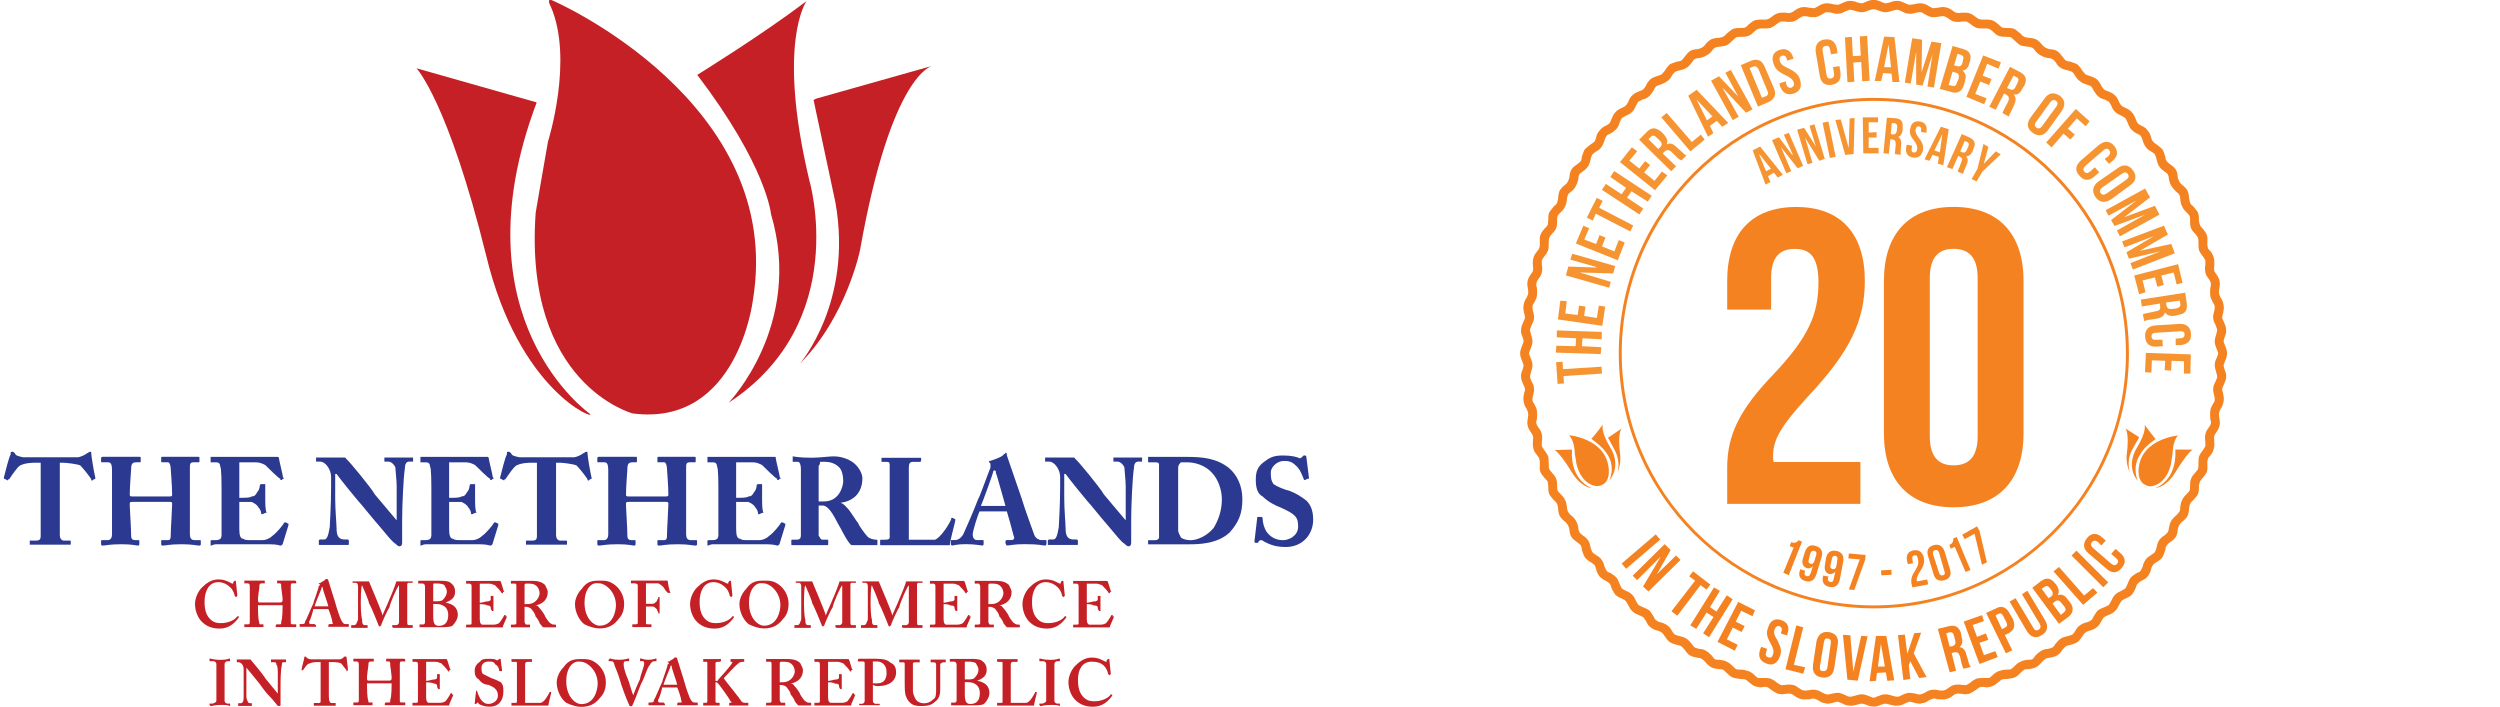 <svg xmlns="http://www.w3.org/2000/svg" clip-rule="evenodd" fill-rule="evenodd" stroke-linejoin="round" stroke-miterlimit="1.4" viewBox="0 0 1065 301"><defs><clipPath id="ClipPath-1"><rect width="487" height="301"/></clipPath></defs><g transform="translate(0,-371)"><g clip-path="url(#ClipPath-1)" transform="translate(0,371) scale(2.187,1)"><rect width="487" height="301" fill="none"/><g transform="translate(88,0)"><g transform="translate(274.6,5.2) scale(.961,2.101)"><path d="M0 138.3h.1c.5 0 1 .2 1.5 .4c.3 .1 .6 .3 .9 .3c.2 0 .5-0.2 .8-0.3c.5-0.2 1-0.4 1.5-0.4h.1c.5 0 1 .2 1.4 .3c.4 .1 .7 .2 .9 .2c.3 0 .6-0.1 .9-0.3c.4-0.2 .9-0.4 1.4-0.5c.6 0 1.1 .1 1.6 .2c.3 .1 .6 .2 .9 .1c.2 0 .5-0.2 .8-0.3c.4-0.3 .9-0.5 1.4-0.6c.5-0.1 1.1 0 1.5 .1c.4 0 .7 .1 1 0c.2 0 .5-0.2 .8-0.4c.4-0.3 .8-0.6 1.3-0.7c.5-0.1 1.1-0.1 1.6 0c.3 0 .7 .1 .9 0c.2-0.1 .5-0.3 .8-0.5c.3-0.3 .8-0.6 1.3-0.8c.4-0.1 .8-0.1 1.1-0.1c.1 0 .3 0 .4 0c.1 0 .3 0 .4 0c.2 0 .4 0 .5 0c.3-0.1 .5-0.3 .8-0.6c.3-0.3 .7-0.6 1.2-0.8c.6-0.2 1.1-0.3 1.6-0.3c.3 0 .7 0 .9-0.1c.2-0.1 .4-0.3 .7-0.6c.3-0.3 .7-0.7 1.2-0.9c.5-0.3 1-0.3 1.5-0.4c.3 0 .7 0 .9-0.1c.2-0.1 .4-0.4 .6-0.7c.3-0.3 .7-0.7 1.2-1c.5-0.3 1-0.4 1.4-0.4c.4-0.1 .7-0.2 .9-0.3c.2-0.1 .4-0.4 .6-0.7c.3-0.3 .6-0.8 1.1-1.1c.5-0.3 1-0.4 1.4-0.5c.4-0.1 .7-0.2 .9-0.3c.2-0.1 .4-0.4 .6-0.7c.2-0.4 .5-0.9 1-1.2c.4-0.3 .9-0.5 1.4-0.6c.3-0.1 .6-0.2 .8-0.4c.2-0.1 .4-0.4 .5-0.7c.3-0.4 .5-0.9 .9-1.3c.4-0.3 .9-0.5 1.4-0.7c.3-0.1 .6-0.3 .8-0.4c.2-0.2 .3-0.5 .5-0.8c.2-0.4 .4-0.9 .8-1.3c.4-0.4 .9-0.6 1.3-0.8c.3-0.2 .6-0.3 .8-0.5c.1-0.2 .3-0.5 .4-0.8c.2-0.4 .3-0.9 .7-1.4c.4-0.4 .8-0.6 1.2-0.9c.4-0.1 .7-0.3 .8-0.5c.1-0.2 .3-0.5 .4-0.8c.1-0.5 .3-1 .6-1.4c.3-0.5 .8-0.7 1.2-1c.3-0.2 .6-0.4 .7-0.6c.1-0.2 .2-0.5 .3-0.8c.1-0.5 .2-1 .5-1.5c.3-0.4 .7-0.8 1.1-1c.3-0.3 .6-0.5 .7-0.7c.1-0.2 .2-0.5 .2-0.8c.1-0.5 .2-1 .5-1.5c.3-0.5 .7-0.8 1-1.1c.3-0.3 .5-0.5 .6-0.7c.2-0.2 .2-0.6 .2-0.9c.1-0.5 .1-1 .4-1.5c.2-0.5 .6-0.9 .9-1.2c.3-0.3 .5-0.5 .6-0.7c.1-0.2 .1-0.6 .1-0.9c0-0.5 0-1 .2-1.5c.2-0.6 .6-0.9 .9-1.3c.2-0.3 .5-0.5 .5-0.7c.1-0.3 .1-0.6 .1-1c0-0.4 0-1 .1-1.5c.2-0.5 .5-0.9 .8-1.3c.2-0.3 .4-0.6 .5-0.8c0-0.2 0-0.6 0-0.9c-0.1-0.5-0.1-1 0-1.5c.1-0.6 .4-1 .7-1.4c.2-0.3 .4-0.6 .4-0.8c.1-0.3 0-0.6-0.1-0.9c0-0.5-0.1-1 0-1.6c0-0.5 .3-1 .5-1.4c.2-0.3 .4-0.6 .4-0.8c0-0.3 0-0.6-0.1-0.9c-0.1-0.5-0.3-1-0.2-1.6c0-0.5 .3-1 .5-1.4c.1-0.3 .3-0.6 .3-0.9c0-0.2-0.1-0.5-0.2-0.9c-0.1-0.4-0.3-0.9-0.3-1.5c0-0.5 .2-1 .4-1.4c.1-0.4 .3-0.7 .3-0.9c0-0.3-0.2-0.6-0.3-0.9c-0.2-0.5-0.4-1-0.4-1.5c0-0.6 .2-1.1 .3-1.5c.1-0.3 .2-0.7 .2-0.9c0-0.2-0.2-0.5-0.3-0.9c-0.2-0.4-0.5-0.9-0.5-1.4c-0.1-0.6 .1-1.1 .2-1.5c.1-0.4 .1-0.7 .1-0.9c0-0.3-0.2-0.6-0.4-0.9c-0.2-0.4-0.5-0.9-0.5-1.4c-0.1-0.5 0-1.1 0-1.5c.1-0.4 .2-0.7 .1-0.9c0-0.3-0.2-0.6-0.4-0.9c-0.3-0.4-0.6-0.8-0.7-1.3c-0.1-0.6-0.1-1.1 0-1.6c0-0.3 0-0.7 0-0.9c-0.1-0.2-0.3-0.5-0.5-0.8c-0.3-0.3-0.6-0.8-0.8-1.3c-0.1-0.5-0.1-1-0.1-1.5c0-0.4 0-0.7-0.1-0.9c0-0.2-0.3-0.5-0.5-0.8c-0.3-0.3-0.7-0.7-0.9-1.2c-0.2-0.5-0.2-1.1-0.2-1.5c0-0.4 0-0.7-0.1-1c-0.1-0.2-0.3-0.4-0.6-0.7c-0.3-0.3-0.7-0.7-0.9-1.2c-0.3-0.5-0.3-1-0.4-1.5c0-0.3 0-0.6-0.2-0.9c-0.1-0.2-0.3-0.4-0.6-0.6c-0.3-0.3-0.7-0.7-1-1.2c-0.3-0.4-0.4-1-0.5-1.4c0-0.4-0.1-0.7-0.2-0.9c-0.1-0.2-0.4-0.4-0.7-0.6c-0.4-0.3-0.8-0.6-1.1-1.1c-0.3-0.5-0.4-1-0.5-1.4c-0.1-0.4-0.2-0.7-0.3-0.9c-0.1-0.2-0.4-0.4-0.7-0.6c-0.4-0.2-0.9-0.5-1.2-1c-0.3-0.4-0.5-0.9-0.6-1.3c-0.1-0.4-0.3-0.7-0.4-0.9c-0.1-0.2-0.4-0.3-0.8-0.5c-0.4-0.2-0.8-0.5-1.2-0.9c-0.3-0.4-0.5-0.9-0.7-1.4c-0.1-0.3-0.3-0.6-0.4-0.8c-0.2-0.2-0.5-0.3-0.8-0.5c-0.4-0.2-0.9-0.4-1.3-0.8c-0.4-0.4-0.6-0.8-0.8-1.3c-0.2-0.3-0.3-0.6-0.5-0.8c-0.2-0.1-0.5-0.2-0.8-0.4c-0.5-0.1-1-0.3-1.4-0.7c-0.4-0.4-0.6-0.8-0.9-1.2c-0.1-0.3-0.3-0.6-0.5-0.8c-0.2-0.1-0.5-0.2-0.8-0.3c-0.5-0.2-1-0.3-1.4-0.7c-0.5-0.3-0.8-0.8-1-1.1c-0.2-0.4-0.4-0.6-0.6-0.8c-0.2-0.1-0.5-0.2-0.9-0.3c-0.4-0.1-0.9-0.2-1.4-0.5c-0.5-0.3-0.8-0.7-1-1.1c-0.3-0.3-0.5-0.6-0.7-0.7c-0.2-0.1-0.5-0.2-0.9-0.2c-0.4-0.1-0.9-0.2-1.4-0.5c-0.5-0.2-0.9-0.6-1.2-1c-0.2-0.3-0.4-0.5-0.6-0.6c-0.2-0.1-0.6-0.2-0.9-0.2c-0.5-0.1-1-0.1-1.5-0.3c-0.5-0.3-0.9-0.7-1.2-1c-0.3-0.2-0.5-0.5-0.7-0.6c-0.2-0.1-0.6-0.1-0.9-0.1c-0.5 0-1 0-1.6-0.2c-0.5-0.2-0.9-0.6-1.2-0.9c-0.3-0.2-0.5-0.5-0.8-0.5c-0.1-0.1-0.3-0.1-0.5-0.1c-0.1 0-0.3 0-0.4 0c-0.1 0-0.3 0-0.4 0c-0.3 0-0.7 0-1.1-0.1c-0.5-0.2-1-0.5-1.3-0.8c-0.3-0.2-0.6-0.4-0.8-0.5c-0.2 0-0.6 0-0.9 0c-0.5 .1-1.1 .1-1.6 0c-0.5-0.1-0.9-0.4-1.3-0.7c-0.3-0.2-0.6-0.3-0.8-0.4c-0.3 0-0.6 0-1 .1c-0.4 .1-1 .1-1.5 .1c-0.5-0.1-1-0.4-1.4-0.6c-0.3-0.2-0.6-0.4-0.8-0.4c-0.3 0-0.6 0-0.9 .1c-0.5 .1-1 .3-1.6 .2c-0.5 0-1-0.3-1.4-0.5c-0.3-0.1-0.6-0.3-0.9-0.3c-0.2 0-0.5 .1-0.9 .2c-0.4 .1-0.9 .3-1.4 .3h-0.1c-0.5 0-1-0.2-1.5-0.4c-0.3-0.1-0.6-0.2-0.8-0.2c-0.3 0-0.6 .1-0.9 .2c-0.5 .2-1 .4-1.5 .4h-0.1c-0.5 0-1-0.2-1.4-0.3c-0.4-0.1-0.7-0.2-0.9-0.2c-0.2 0-0.6 .2-0.9 .3c-0.4 .2-0.9 .5-1.4 .5c-0.6 .1-1.1-0.1-1.5-0.2c-0.4-0.1-0.7-0.1-1-0.1c-0.2 0-0.5 .2-0.8 .4c-0.4 .2-0.9 .5-1.4 .6c-0.5 0-1.1 0-1.5-0.1c-0.4-0.1-0.7-0.1-1-0.1c-0.2 .1-0.5 .2-0.8 .4c-0.4 .3-0.8 .6-1.3 .7c-0.5 .1-1.1 .1-1.6 0c-0.3 0-0.7 0-0.9 0c-0.2 .1-0.5 .3-0.8 .5c-0.3 .3-0.8 .6-1.3 .8c-0.4 .1-0.8 .1-1.1 .1c-0.1 0-0.3 0-0.4 0c-0.1 0-0.3 0-0.4 0c-0.2 0-0.4 0-0.5 .1c-0.3 0-0.5 .3-0.8 .5c-0.3 .3-0.7 .7-1.2 .9c-0.6 .2-1.1 .2-1.5 .2c-0.4 0-0.8 0-1 .1c-0.2 .1-0.4 .4-0.7 .6c-0.3 .3-0.7 .7-1.2 1c-0.5 .2-1 .2-1.5 .3c-0.3 0-0.7 .1-0.9 .2c-0.2 .1-0.4 .3-0.6 .6c-0.3 .4-0.7 .8-1.2 1c-0.4 .3-1 .4-1.4 .5c-0.4 0-0.7 .1-0.9 .2c-0.2 .1-0.4 .4-0.6 .7c-0.3 .4-0.6 .8-1.1 1.1c-0.5 .3-1 .4-1.4 .5c-0.4 .1-0.7 .2-0.9 .3c-0.2 .2-0.4 .4-0.6 .7c-0.2 .4-0.5 .9-1 1.2c-0.4 .3-0.9 .5-1.4 .7c-0.3 .1-0.6 .2-0.8 .3c-0.2 .2-0.4 .5-0.5 .8c-0.3 .4-0.5 .8-0.9 1.2c-0.4 .4-0.9 .6-1.4 .7c-0.3 .2-0.6 .3-0.8 .4c-0.2 .2-0.3 .5-0.5 .8c-0.2 .5-0.4 .9-0.8 1.3c-0.4 .4-0.8 .6-1.3 .8c-0.3 .2-0.6 .3-0.8 .5c-0.1 .2-0.3 .5-0.4 .8c-0.2 .5-0.3 1-0.7 1.4c-0.4 .4-0.8 .7-1.2 .9c-0.4 .2-0.7 .3-0.8 .5c-0.1 .2-0.3 .5-0.4 .9c-0.1 .4-0.3 .9-0.6 1.3c-0.3 .5-0.8 .8-1.2 1c-0.3 .2-0.5 .4-0.7 .6c-0.1 .2-0.2 .5-0.3 .9c-0.1 .4-0.2 .9-0.5 1.4c-0.3 .5-0.7 .8-1.1 1.1c-0.3 .2-0.6 .4-0.7 .6c-0.1 .2-0.2 .5-0.2 .9c-0.1 .4-0.2 1-0.5 1.4c-0.2 .5-0.6 .9-1 1.2c-0.3 .2-0.5 .4-0.6 .6c-0.1 .2-0.2 .6-0.2 .9c-0.1 .5-0.1 1-0.4 1.5c-0.2 .5-0.6 .9-0.9 1.2c-0.3 .3-0.5 .5-0.6 .7c-0.1 .3-0.1 .6-0.1 1c0 .4 0 1-0.2 1.5c-0.2 .5-0.6 .9-0.9 1.2c-0.2 .3-0.5 .6-0.5 .8c-0.1 .2-0.1 .5-0.1 .9c0 .5 0 1-0.1 1.5c-0.2 .5-0.5 1-0.8 1.3c-0.2 .3-0.4 .6-0.5 .8c0 .2 0 .6 0 .9c.1 .5 .1 1 0 1.6c-0.1 .5-0.4 .9-0.7 1.3c-0.2 .3-0.4 .6-0.4 .9c-0.1 .2 0 .5 .1 .9c0 .4 .1 1 0 1.5c0 .5-0.3 1-0.5 1.4c-0.2 .3-0.4 .6-0.4 .9c0 .2 0 .5 .1 .9c.1 .4 .3 .9 .2 1.5c0 .5-0.3 1-0.5 1.4c-0.1 .4-0.3 .7-0.3 .9c0 .2 .1 .6 .2 .9c.1 .4 .3 .9 .3 1.5c0 .5-0.2 1-0.4 1.5c-0.1 .3-0.3 .6-0.3 .9c0 .2 .2 .5 .3 .9c.2 .4 .4 .9 .4 1.4c0 .6-0.2 1.1-0.3 1.5c-0.1 .4-0.2 .7-0.2 .9c0 .3 .2 .6 .3 .9c.2 .4 .5 .9 .5 1.4c.1 .6-0.1 1.1-0.2 1.6c-0.1 .3-0.1 .6-0.1 .9c0 .2 .2 .5 .4 .8c.2 .4 .5 .9 .5 1.4c.1 .6 0 1.1 0 1.6c-0.1 .3-0.2 .6-0.1 .9c0 .2 .2 .5 .4 .8c.3 .4 .6 .8 .7 1.4c.1 .5 .1 1 0 1.5c0 .3 0 .7 0 .9c.1 .2 .3 .5 .5 .8c.3 .4 .6 .8 .8 1.3c.1 .5 .1 1.1 .1 1.5c0 .4 0 .7 .1 1c0 .2 .3 .4 .5 .7c.3 .4 .7 .7 .9 1.3c.2 .5 .2 1 .2 1.5c0 .3 0 .7 .1 .9c.1 .2 .3 .4 .6 .7c.3 .3 .7 .7 .9 1.2c.3 .5 .3 1 .4 1.5c0 .3 .1 .7 .2 .9c.1 .2 .3 .4 .6 .7c.4 .3 .7 .6 1 1.1c.3 .5 .4 1 .5 1.4c0 .4 .1 .7 .2 .9c.1 .2 .4 .4 .7 .7c.4 .2 .8 .6 1.1 1c.3 .5 .4 1 .5 1.5c.1 .3 .2 .6 .3 .8c.1 .2 .4 .4 .7 .6c.4 .3 .9 .5 1.2 1c.3 .4 .5 .9 .6 1.4c.1 .3 .3 .6 .4 .8c.1 .2 .4 .4 .8 .5c.4 .3 .8 .5 1.2 .9c.4 .5 .5 1 .7 1.4c.1 .3 .3 .6 .4 .8c.2 .2 .5 .3 .8 .5c.5 .2 .9 .4 1.3 .8c.4 .4 .6 .9 .8 1.3c.2 .3 .3 .6 .5 .8c.2 .1 .5 .3 .8 .4c.5 .2 1 .4 1.4 .7c.4 .4 .6 .9 .9 1.3c.1 .3 .3 .6 .5 .7c.2 .2 .5 .3 .8 .4c.5 .1 1 .3 1.4 .6c.5 .3 .8 .8 1 1.2c.2 .3 .4 .6 .6 .7c.2 .1 .5 .2 .9 .3c.4 .1 .9 .2 1.4 .5c.5 .3 .8 .8 1.1 1.1c.2 .3 .4 .6 .6 .7c.2 .1 .5 .2 .9 .3c.4 0 1 .1 1.4 .4c.5 .3 .9 .7 1.2 1c.2 .3 .4 .6 .6 .7c.2 .1 .6 .1 .9 .1c.5 .1 1 .1 1.5 .4c.5 .2 .9 .6 1.2 .9c.3 .3 .5 .5 .7 .6c.2 .1 .6 .1 1 .1c.4 0 .9 .1 1.5 .3c.5 .2 .9 .5 1.2 .8c.3 .3 .5 .5 .8 .6c.1 0 .3 0 .5 0c.1 0 .3 0 .4 0c.1 0 .3 0 .4 0c.3 0 .7 0 1.1 .1c.5 .2 1 .5 1.3 .8c.3 .2 .6 .4 .8 .5c.2 .1 .6 0 .9 0c.5-0.1 1.1-0.1 1.6 0c.5 .1 .9 .4 1.3 .7c.3 .2 .6 .4 .8 .4c.3 .1 .6 0 1 0c.4-0.1 1-0.2 1.5-0.1c.5 .1 1 .3 1.4 .6c.3 .1 .6 .3 .8 .3c.3 .1 .6 0 1-0.1c.4-0.1 .9-0.2 1.5-0.2c.5 .1 1 .3 1.4 .5c.3 .2 .7 .3 .9 .3c.2 0 .5-0.1 .9-0.2c.4-0.1 .9-0.3 1.4-0.3m2.5 2.5c-0.6 0-1.2-0.2-1.6-0.4c-0.3-0.1-0.6-0.2-0.9-0.2c-0.2 0-0.5 .1-0.9 .2c-0.4 .1-1 .3-1.5 .2c-0.6 0-1.1-0.2-1.6-0.5c-0.3-0.1-0.6-0.2-0.8-0.3c-0.3 0-0.6 .1-0.9 .2c-0.4 .1-0.8 .2-1.2 .2c-0.2 0-0.3 0-0.4-0.1c-0.6 0-1.1-0.3-1.5-0.6c-0.3-0.1-0.6-0.3-0.8-0.3c-0.2-0.1-0.6 0-0.9 .1c-0.5 0-1.1 .1-1.6 0c-0.6-0.1-1.1-0.4-1.5-0.7c-0.3-0.2-0.5-0.4-0.8-0.4c-0.2-0.1-0.5 0-0.9 0c-0.2 0-0.5 .1-0.8 .1c-0.3 0-0.5-0.1-0.8-0.1c-0.5-0.2-1-0.5-1.4-0.8c-0.3-0.2-0.5-0.4-0.7-0.5c-0.2-0.1-0.3-0.1-0.6-0.1c-0.1 0-0.2 0-0.3 0c-0.2 0-0.3 .1-0.5 .1c-0.3 0-0.7-0.1-1.1-0.2c-0.6-0.2-1-0.6-1.4-0.9c-0.2-0.2-0.5-0.5-0.7-0.5c-0.2-0.1-0.6-0.1-0.9-0.1c-0.5-0.1-1.1-0.1-1.6-0.3c-0.5-0.2-0.9-0.6-1.3-1c-0.2-0.2-0.5-0.5-0.7-0.6c-0.2-0.1-0.5-0.1-0.9-0.1c-0.4-0.1-1-0.1-1.5-0.4c-0.5-0.3-0.9-0.7-1.2-1.1c-0.2-0.2-0.5-0.5-0.7-0.6c-0.2-0.1-0.5-0.2-0.8-0.2c-0.5-0.1-1.1-0.2-1.6-0.5c-0.5-0.3-0.8-0.8-1.1-1.2c-0.2-0.2-0.4-0.5-0.6-0.6c-0.2-0.2-0.5-0.2-0.9-0.3c-0.4-0.1-1-0.3-1.5-0.6c-0.4-0.3-0.7-0.8-1-1.2c-0.2-0.3-0.4-0.6-0.6-0.7c-0.2-0.2-0.5-0.3-0.8-0.4c-0.5-0.1-1-0.3-1.5-0.7c-0.4-0.3-0.7-0.8-0.9-1.3c-0.2-0.3-0.4-0.5-0.5-0.7c-0.2-0.1-0.5-0.3-0.8-0.4c-0.5-0.2-1-0.4-1.4-0.8c-0.5-0.4-0.7-0.9-0.9-1.3c-0.2-0.3-0.3-0.6-0.5-0.8c-0.1-0.2-0.4-0.3-0.8-0.5c-0.4-0.2-0.9-0.4-1.3-0.8c-0.4-0.5-0.6-1-0.8-1.4c-0.1-0.4-0.2-0.7-0.4-0.9c-0.1-0.1-0.4-0.3-0.7-0.5c-0.5-0.2-0.9-0.5-1.3-0.9c-0.4-0.5-0.6-1-0.7-1.5c-0.1-0.3-0.2-0.6-0.3-0.8c-0.2-0.2-0.5-0.4-0.8-0.6c-0.4-0.2-0.8-0.5-1.2-1c-0.3-0.5-0.4-1-0.6-1.5c0-0.4-0.1-0.7-0.2-0.9c-0.2-0.2-0.4-0.4-0.7-0.6c-0.4-0.3-0.9-0.6-1.2-1.1c-0.3-0.5-0.4-1.1-0.4-1.5c-0.1-0.4-0.2-0.7-0.3-0.9c-0.1-0.2-0.3-0.4-0.6-0.7c-0.4-0.3-0.8-0.7-1.1-1.2c-0.2-0.5-0.3-1-0.3-1.5c-0.1-0.4-0.1-0.7-0.2-0.9c-0.1-0.2-0.3-0.5-0.6-0.7c-0.3-0.4-0.7-0.7-1-1.3c-0.2-0.5-0.2-1.1-0.2-1.6c0-0.3-0.1-0.6-0.1-0.9c-0.1-0.2-0.3-0.4-0.6-0.7c-0.3-0.4-0.7-0.8-0.9-1.3c-0.2-0.6-0.1-1.1-0.1-1.6c0-0.4 0-0.7-0.1-0.9c0-0.3-0.2-0.5-0.4-0.8c-0.3-0.4-0.7-0.8-0.8-1.4c-0.2-0.6-0.1-1.1-0.1-1.6c0-0.4 .1-0.7 0-0.9c0-0.2-0.2-0.5-0.4-0.8c-0.3-0.4-0.6-0.9-0.7-1.5c-0.1-0.5 0-1.1 .1-1.6c0-0.3 .1-0.6 0-0.9c0-0.2-0.2-0.5-0.3-0.8c-0.3-0.4-0.5-0.9-0.6-1.5c-0.1-0.6 0-1.1 .1-1.6c.1-0.3 .2-0.6 .2-0.9c0-0.2-0.2-0.5-0.3-0.8c-0.2-0.5-0.5-1-0.5-1.5c-0.1-0.6 .1-1.2 .3-1.6c.1-0.4 .2-0.7 .2-0.9c0-0.2-0.2-0.5-0.3-0.9c-0.2-0.4-0.4-1-0.4-1.5c0-0.6 .2-1.1 .4-1.6c.1-0.3 .3-0.6 .3-0.9c0-0.2-0.1-0.5-0.2-0.8c-0.2-0.5-0.4-1-0.3-1.6c0-0.6 .3-1.1 .5-1.6c.1-0.3 .3-0.6 .3-0.8c0-0.2-0.1-0.6-0.2-0.9c-0.1-0.5-0.2-1-0.1-1.6c.1-0.6 .3-1.1 .6-1.5c.1-0.3 .3-0.6 .3-0.8c.1-0.2 0-0.6 0-0.9c-0.1-0.5-0.2-1-0.1-1.6c.1-0.6 .4-1.1 .7-1.5c.2-0.3 .4-0.5 .4-0.8c.1-0.2 0-0.5 0-0.9c0-0.5-0.1-1 .1-1.6c.1-0.5 .5-1 .8-1.4c.2-0.2 .4-0.5 .4-0.7c.1-0.3 .1-0.6 .1-0.9c0-0.5-0.1-1.1 .1-1.6c.2-0.6 .6-1 .9-1.4c.3-0.2 .5-0.5 .6-0.7c0-0.2 .1-0.6 .1-0.9c0-0.5 0-1.1 .2-1.6c.3-0.5 .7-0.9 1-1.3c.3-0.2 .5-0.4 .6-0.7c.1-0.2 .1-0.5 .2-0.8c0-0.5 .1-1.1 .3-1.6c.3-0.5 .7-0.9 1.1-1.2c.3-0.2 .5-0.5 .6-0.7c.1-0.2 .2-0.5 .3-0.8c0-0.5 .1-1.1 .4-1.6c.3-0.5 .8-0.8 1.2-1.1c.3-0.2 .5-0.4 .7-0.6c.1-0.2 .2-0.5 .2-0.9c.2-0.4 .3-1 .6-1.5c.4-0.4 .8-0.7 1.2-1c.3-0.2 .6-0.4 .8-0.6c.1-0.1 .2-0.5 .3-0.8c.1-0.5 .3-1 .7-1.4c.4-0.5 .8-0.8 1.3-1c.3-0.2 .6-0.3 .7-0.5c.2-0.2 .3-0.5 .4-0.8c.2-0.5 .4-1 .8-1.4c.4-0.5 .9-0.7 1.3-0.9c.4-0.2 .7-0.3 .8-0.5c.2-0.1 .3-0.4 .5-0.7c.2-0.5 .4-1 .9-1.4c.4-0.4 .9-0.6 1.4-0.8c.3-0.1 .6-0.2 .8-0.4c.1-0.1 .3-0.4 .5-0.7c.2-0.5 .5-0.9 .9-1.3c.5-0.4 1-0.5 1.5-0.7c.3-0.1 .6-0.2 .8-0.3c.2-0.2 .4-0.5 .6-0.7c.3-0.5 .6-0.9 1-1.3c.5-0.3 1.1-0.4 1.5-0.6c.4 0 .7-0.1 .9-0.2c.2-0.2 .4-0.4 .6-0.7c.3-0.4 .6-0.8 1.1-1.2c.5-0.3 1.1-0.4 1.6-0.4c.3-0.1 .6-0.2 .8-0.3c.2-0.1 .5-0.3 .7-0.6c.3-0.4 .7-0.8 1.2-1.1c.5-0.2 1.1-0.3 1.6-0.3c.3-0.1 .6-0.1 .8-0.2c.2-0.1 .5-0.3 .7-0.6c.4-0.3 .8-0.7 1.3-1c.5-0.2 1.1-0.2 1.6-0.2c.3 0 .7 0 .9-0.1c.2-0.1 .5-0.3 .7-0.6c.4-0.3 .8-0.7 1.4-0.9c.4-0.1 .8-0.1 1.1-0.1c.2 0 .3 0 .5 0c.1 0 .2 0 .3 0c.3 0 .4 0 .6-0.1c.2 0 .4-0.2 .7-0.4c.4-0.3 .9-0.7 1.4-0.8c.3-0.1 .5-0.1 .8-0.1c.3 0 .6 0 .8 0c.4 .1 .7 .1 .9 0c.3 0 .5-0.2 .8-0.4c.4-0.3 .9-0.6 1.5-0.7c.5-0.1 1.1 0 1.6 .1c.3 0 .7 .1 .9 .1c.2-0.1 .5-0.2 .8-0.4c.4-0.3 .9-0.5 1.5-0.6c.1 0 .2 0 .4 0c.4 0 .8 .1 1.2 .2c.3 0 .6 .1 .9 .1c.2 0 .5-0.2 .8-0.3c.5-0.2 1-0.5 1.6-0.5c.5 0 1.1 .1 1.5 .3c.4 .1 .7 .2 .9 .2c.3 0 .6-0.2 .9-0.3c.4-0.2 1-0.4 1.6-0.4c.5 0 1.1 .2 1.5 .4c.3 .1 .6 .3 .9 .3c.2 0 .5-0.1 .9-0.2c.4-0.2 1-0.3 1.5-0.3c.6 0 1.1 .3 1.6 .5c.3 .1 .6 .3 .8 .3c.3 0 .6-0.1 .9-0.1c.4-0.1 .8-0.2 1.3-0.2c.1 0 .2 0 .3 0c.6 .1 1.1 .3 1.5 .6c.3 .2 .6 .3 .8 .4c.2 0 .6-0.1 .9-0.1c.5-0.1 1.1-0.2 1.6-0.1c.6 .1 1.1 .4 1.5 .7c.3 .2 .5 .4 .8 .4c.2 .1 .5 .1 .9 0c.2 0 .5 0 .8 0c.3 0 .5 0 .8 .1c.5 .1 1 .5 1.4 .8c.3 .2 .5 .4 .7 .4c.2 .1 .3 .1 .6 .1c.1 0 .2 0 .3 0c.2 0 .4 0 .5 0c.3 0 .7 0 1.1 .1c.6 .2 1 .6 1.4 .9c.3 .3 .5 .5 .7 .6c.2 .1 .6 .1 .9 .1c.5 0 1.1 0 1.6 .2c.5 .3 .9 .7 1.3 1c.2 .3 .5 .5 .7 .6c.2 .1 .5 .1 .9 .2c.4 0 1 .1 1.5 .3c.5 .3 .9 .7 1.2 1.1c.3 .3 .5 .5 .7 .6c.2 .1 .5 .2 .8 .3c.5 0 1.1 .1 1.6 .4c.5 .4 .8 .8 1.1 1.2c.2 .3 .4 .5 .6 .7c.2 .1 .5 .2 .9 .2c.4 .2 1 .3 1.5 .6c.4 .4 .7 .8 1 1.3c.2 .2 .4 .5 .6 .7c.2 .1 .5 .2 .8 .3c.5 .2 1 .3 1.5 .7c.4 .4 .7 .8 .9 1.3c.2 .3 .4 .6 .5 .7c.2 .2 .5 .3 .8 .4c.5 .2 1 .4 1.4 .8c.5 .4 .7 .9 .9 1.4c.2 .3 .3 .6 .5 .7c.1 .2 .4 .3 .8 .5c.4 .2 .9 .4 1.3 .9c.4 .4 .6 .9 .8 1.4c.1 .3 .2 .6 .4 .8c.1 .2 .4 .3 .7 .5c.5 .2 1 .5 1.3 1c.4 .4 .6 .9 .7 1.4c.1 .3 .2 .7 .4 .8c.1 .2 .4 .4 .7 .6c.4 .3 .8 .6 1.2 1c.3 .5 .4 1.1 .6 1.5c0 .4 .1 .7 .3 .9c.1 .2 .3 .4 .6 .6c.4 .3 .9 .6 1.2 1.1c.3 .5 .4 1.1 .4 1.6c.1 .3 .2 .6 .3 .8c.1 .2 .3 .5 .6 .7c.4 .3 .8 .7 1.1 1.2c.2 .5 .3 1.1 .3 1.6c.1 .3 .1 .6 .2 .8c.1 .3 .3 .5 .6 .7c.3 .4 .7 .8 1 1.3c.2 .6 .2 1.1 .2 1.6c0 .3 .1 .7 .2 .9c0 .2 .3 .5 .5 .7c.3 .4 .7 .8 .9 1.4c.2 .5 .1 1.1 .1 1.6c0 .3 0 .6 .1 .9c0 .2 .2 .5 .5 .7c.3 .4 .6 .9 .7 1.4c.2 .6 .1 1.1 .1 1.6c0 .4-0.1 .7 0 .9c0 .3 .2 .5 .4 .8c.3 .4 .6 .9 .7 1.5c.1 .6 0 1.1-0.1 1.6c0 .3-0.1 .7 0 .9c0 .2 .2 .5 .3 .8c.3 .4 .5 .9 .6 1.5c.1 .6 0 1.1-0.1 1.6c-0.1 .3-0.2 .7-0.2 .9c0 .2 .2 .5 .3 .8c.2 .5 .5 1 .5 1.6c.1 .6-0.1 1.1-0.3 1.6c-0.1 .3-0.2 .6-0.2 .8c0 .3 .2 .6 .3 .9c.2 .5 .4 1 .4 1.6c0 .5-0.2 1.1-0.4 1.5c-0.1 .4-0.3 .7-0.3 .9c0 .2 .1 .5 .2 .9c.2 .4 .4 1 .3 1.6c0 .5-0.3 1-0.5 1.5c-0.1 .3-0.3 .6-0.3 .8c0 .3 .1 .6 .2 .9c.1 .5 .2 1 .1 1.6c-0.1 .6-0.3 1.1-0.6 1.5c-0.1 .3-0.3 .6-0.3 .8c-0.1 .3 0 .6 0 .9c.1 .5 .2 1.1 .1 1.6c-0.1 .6-0.4 1.1-0.7 1.5c-0.2 .3-0.4 .6-0.4 .8c-0.1 .2 0 .5 0 .9c0 .5 .1 1-0.1 1.6c-0.1 .6-0.4 1-0.7 1.4c-0.3 .3-0.5 .5-0.5 .8c-0.1 .2-0.1 .5-0.1 .9c0 .5 .1 1-0.1 1.6c-0.2 .5-0.6 .9-0.9 1.3c-0.2 .3-0.5 .5-0.5 .7c-0.1 .3-0.2 .6-0.2 .9c0 .5 0 1.1-0.2 1.6c-0.3 .6-0.7 .9-1 1.3c-0.3 .2-0.5 .5-0.6 .7c-0.1 .2-0.1 .5-0.2 .9c0 .5-0.1 1-0.3 1.5c-0.3 .6-0.7 .9-1.1 1.2c-0.3 .3-0.5 .5-0.6 .7c-0.1 .2-0.2 .5-0.3 .9c0 .4-0.1 1-0.4 1.5c-0.3 .5-0.8 .8-1.2 1.1c-0.3 .2-0.5 .4-0.6 .6c-0.2 .2-0.3 .5-0.3 .9c-0.2 .5-0.3 1-0.6 1.5c-0.4 .5-0.8 .8-1.2 1c-0.3 .2-0.6 .4-0.7 .6c-0.2 .2-0.3 .5-0.4 .8c-0.1 .5-0.3 1-0.7 1.5c-0.3 .4-0.8 .7-1.3 .9c-0.3 .2-0.6 .4-0.7 .6c-0.2 .1-0.3 .4-0.4 .8c-0.2 .4-0.4 .9-0.8 1.4c-0.4 .4-0.9 .6-1.3 .8c-0.4 .2-0.7 .3-0.8 .5c-0.2 .2-0.3 .5-0.5 .8c-0.2 .4-0.4 .9-0.9 1.3c-0.4 .4-0.9 .6-1.4 .8c-0.3 .1-0.6 .3-0.8 .4c-0.1 .2-0.3 .4-0.5 .8c-0.2 .4-0.5 .9-0.9 1.2c-0.5 .4-1 .6-1.5 .7c-0.3 .1-0.6 .2-0.8 .4c-0.2 .1-0.4 .4-0.6 .7c-0.3 .4-0.6 .9-1 1.2c-0.5 .3-1.1 .5-1.5 .6c-0.4 .1-0.7 .1-0.9 .3c-0.2 .1-0.4 .4-0.6 .6c-0.3 .4-0.6 .9-1.1 1.2c-0.5 .3-1.1 .4-1.6 .5c-0.3 0-0.6 .1-0.8 .2c-0.2 .1-0.4 .4-0.7 .6c-0.3 .4-0.7 .8-1.2 1.1c-0.5 .3-1.1 .3-1.5 .4c-0.4 0-0.7 0-0.9 .1c-0.2 .1-0.5 .4-0.7 .6c-0.4 .4-0.8 .8-1.3 1c-0.5 .2-1.1 .2-1.6 .3c-0.3 0-0.7 0-0.9 .1c-0.2 0-0.4 .3-0.7 .5c-0.4 .3-0.8 .7-1.4 .9c-0.4 .1-0.8 .2-1.1 .2c-0.1 0-0.3-0.1-0.5-0.1c-0.1 0-0.2 0-0.3 0c-0.3 0-0.4 0-0.6 .1c-0.2 .1-0.4 .3-0.7 .5c-0.4 .3-0.9 .6-1.4 .8c-0.3 0-0.5 .1-0.8 .1c-0.3 0-0.6-0.1-0.8-0.1c-0.4 0-0.7-0.1-0.9 0c-0.3 0-0.5 .2-0.8 .4c-0.4 .3-0.9 .6-1.5 .7c-0.5 .1-1.1 0-1.6 0c-0.3-0.1-0.7-0.2-0.9-0.1c-0.2 0-0.5 .2-0.8 .3c-0.4 .3-0.9 .6-1.5 .6c-0.1 .1-0.2 .1-0.3 .1c-0.5 0-0.9-0.1-1.3-0.2c-0.3-0.1-0.6-0.2-0.9-0.2c-0.2 .1-0.5 .2-0.8 .3c-0.5 .3-1 .5-1.6 .5c-0.5 .1-1.1-0.1-1.5-0.2c-0.4-0.1-0.7-0.2-0.9-0.2c-0.3 0-0.6 .1-0.9 .2c-0.4 .2-1 .4-1.5 .4" fill="#f58220" fill-rule="nonzero"/></g><g transform="translate(236.1,234.9) rotate(-111.4) skewX(40.5) scale(-1.714,1.178)"><rect x="-3.7" y="-8.1" width="1.4" height="9.1" fill="#f58220"/></g><g transform="translate(235.4,246.3) scale(.961,2.101)"><path d="M0-4.2v-0.1l-4.7 4.7l-0.9-0.9l6.5-6.4l1.2 1.2l-2.8 4.9l3.9-3.8l.9 .9l-6.5 6.4l-1.1-1l3.5-5.9Z" fill="#f58220" fill-rule="nonzero"/></g><g transform="translate(241.8,262.3) scale(.961,2.101)"><path d="M0-9l3.5 2.7l-0.8 1l-1.2-0.9l-4.7 6.2l-1.2-0.9l4.8-6.2l-1.2-0.9l.8-1Z" fill="#f58220" fill-rule="nonzero"/></g><g transform="translate(242.4,253.6) scale(.961,2.101)"><path d="M0 6.8l-1.2-0.7l4.8-7.7l1.2 .7l-2 3.3l1.3 .9l2.1-3.3l1.2 .8l-4.8 7.7l-1.2-0.8l2.1-3.3l-1.4-0.9l-2.1 3.3Z" fill="#f58220" fill-rule="nonzero"/></g><g transform="translate(250.1,268.6) scale(.961,2.101)"><path d="M0-1.8l1.8 .9l-0.6 1.2l-1.8-0.9l-1.2 2.4l2.2 1.1l-0.6 1.2l-3.5-1.8l4.2-8.1l3.4 1.7l-0.5 1.2l-2.3-1.1l-1.1 2.2Z" fill="#f58220" fill-rule="nonzero"/></g><g transform="translate(259,282.7) scale(.961,2.101)"><path d="M0-8.8c1.3 .4 1.7 1.5 1.2 2.8v.3l-1.3-0.4l.1-0.4c.2-0.6 0-0.9-0.4-1.1c-0.4-0.1-0.7 0-1 .7c-0.2 .6-0.1 1.1 .6 2.2c.7 1.4 .9 2.2 .5 3.2c-0.5 1.4-1.4 2-2.7 1.5c-1.4-0.5-1.8-1.5-1.3-2.9l.2-0.5l1.2 .4l-0.2 .7c-0.2 .6 0 .9 .4 1c.5 .2 .8 .1 1-0.6c.2-0.6 .1-1.1-0.5-2.2c-0.8-1.4-0.9-2.2-0.5-3.2c.4-1.4 1.4-2 2.7-1.5" fill="#f58220" fill-rule="nonzero"/></g><g transform="translate(261.9,287) scale(.961,2.101)"><path d="M0-9.8l1.4 .4l-1.9 7.6l2.3 .5l-0.4 1.3l-3.6-0.9l2.2-8.9Z" fill="#f58220" fill-rule="nonzero"/></g><g transform="translate(266.5,274.1) scale(.961,2.101)"><path d="M0 4.6c-0.1 .7 .1 1 .6 1c.4 .1 .8-0.1 .9-0.7l.7-4.9c.1-0.6-0.1-0.9-0.6-1c-0.4-0.1-0.7 .1-0.8 .8l-0.8 4.8Zm-0.7-5c.3-1.4 1.2-2.1 2.5-1.9c1.4 .2 2.1 1.2 1.8 2.6l-0.7 4.7c-0.2 1.4-1.1 2.1-2.5 1.9c-1.4-0.2-2-1.1-1.8-2.6l.7-4.7Z" fill="#f58220" fill-rule="nonzero"/></g><g transform="translate(273,274) scale(.961,2.101)"><path d="M0 5.8l1.6-7.3l1.3 .1l-2 9l-2.1-0.2l-0.9-9.1l1.5 .1l.6 7.4Z" fill="#f58220" fill-rule="nonzero"/></g><g transform="translate(277.8,277) scale(.961,2.101)"><path d="M0 3.3h1.4l-0.8-4.6l-0.6 4.6Zm3.3 2.8l-1.4 .1l-0.3-1.7l-1.8 .1l-0.2 1.6l-1.3 .1l1.3-9.2h2.1l1.6 9Z" fill="#f58220" fill-rule="nonzero"/></g><g transform="translate(284.1,277.5) scale(.961,2.101)"><path d="M0 2l-0.3 .8l.3 2.8l-1.4 .2l-1.1-9.1l1.4-0.1l.5 3.9l1.4-4.2l1.4-0.1l-1.5 4.2l2.6 4.8l-1.5 .2l-1.8-3.4Z" fill="#f58220" fill-rule="nonzero"/></g><g transform="translate(291.1,282.6) scale(.961,2.101)"><path d="M0-6.1l.7 2.7l.6-0.1c.5-0.2 .7-0.5 .5-1.2l-0.2-0.8c-0.2-0.7-0.4-0.9-0.9-0.8l-0.7 .2Zm3.5 7.2c-0.1-0.3-0.2-0.4-0.4-1.1l-0.3-1.4c-0.3-0.8-0.6-1-1.3-0.8l-0.4 .1l.9 3.6l-1.3 .3l-2.4-8.8l2.1-0.5c1.4-0.4 2.2 .1 2.6 1.4l.1 .7c.3 .9 .2 1.6-0.4 2.1c.8 .1 1.2 .7 1.4 1.6l.4 1.3c.1 .5 .2 .8 .5 1.1l-1.5 .4Z" fill="#f58220" fill-rule="nonzero"/></g><g transform="translate(297.1,273.4) scale(.961,2.101)"><path d="M0-1l1.8-0.7l.5 1.3l-1.8 .6l.9 2.5l2.3-0.8l.5 1.2l-3.7 1.4l-3.2-8.6l3.7-1.3l.4 1.2l-2.3 .8l.9 2.4Z" fill="#f58220" fill-rule="nonzero"/></g><g transform="translate(300.7,273.9) scale(.961,2.101)"><path d="M0-5.6l1.3 2.8l.6-0.3c.4-0.2 .6-0.5 .3-1.1l-0.6-1.2c-0.3-0.6-0.6-0.7-1-0.5l-0.6 .3Zm2.9-0.3l.6 1c.6 1.4 .3 2.4-1 3l-0.6 .3l1.5 3.1l-1.3 .6l-4-8.2l2-0.9c1.2-0.7 2.2-0.2 2.8 1.1" fill="#f58220" fill-rule="nonzero"/></g><g transform="translate(304.6,269.1) scale(.961,2.101)"><path d="M0-6.8l3.6 6c.3 .6 .7 .6 1.1 .4c.4-0.3 .5-0.6 .2-1.2l-3.6-6l1.1-0.7l3.6 6c.7 1.2 .5 2.3-0.7 3c-1.2 .8-2.2 .4-3-0.8l-3.5-6l1.2-0.7Z" fill="#f58220" fill-rule="nonzero"/></g><g transform="translate(311.8,254.6) scale(.961,2.101)"><path d="M0 1.2l1.7 2.3l.6-0.5c.4-0.3 .5-0.7 .1-1.2l-0.5-0.6c-0.5-0.7-0.9-0.8-1.4-0.4l-0.5 .4Zm-2.2-3l1.4 1.9l.5-0.3c.4-0.3 .5-0.7 .1-1.3l-0.3-0.4c-0.4-0.5-0.7-0.6-1.1-0.3l-0.6 .4Zm2.8-1l.2 .2c.5 .8 .6 1.4 .3 2v.1c.8-0.3 1.5 .1 2 .9l.5 .6c.8 1.1 .6 2.2-0.5 3l-1.8 1.3l-5.4-7.3l1.7-1.3c1.2-0.9 2.1-0.7 3 .5" fill="#f58220" fill-rule="nonzero"/></g><g transform="translate(312,255.8) scale(.961,2.101)"><path d="M0-5.9l1.1-0.9l5.1 5.8l1.8-1.5l.9 .9l-2.9 2.5l-6-6.8Z" fill="#f58220" fill-rule="nonzero"/></g><g transform="translate(314.7,243.8) rotate(114.5) skewX(-40.9) scale(-1.635,1.235)"><rect x="3" y="-7.3" width="1.4" height="9.1" fill="#f58220"/></g><g transform="translate(324.1,237.4) scale(.961,2.101)"><path d="M0-1.7l.9 .8c1.1 .9 1.3 2 .3 3.1c-0.9 1.1-2 1.1-3.1 .1l-3.6-3.1c-1.1-0.9-1.2-2-0.3-3.1c.9-1.1 2-1.1 3.1-0.1l.7 .6l-0.9 1l-0.7-0.7c-0.5-0.4-0.9-0.3-1.2 0c-0.3 .4-0.3 .7 .2 1.2l3.7 3.2c.5 .4 .9 .4 1.2 0c.3-0.3 .3-0.7-0.2-1.1l-1-0.9l.9-1Z" fill="#f58220" fill-rule="nonzero"/></g><g transform="translate(277,257.9) scale(.961,2.101)"><path d="M0-102.3c-28.2 0-51.1 23-51.1 51.2c0 28.2 22.9 51.1 51.1 51.1c28.2 0 51.1-22.9 51.1-51.1c0-28.2-22.9-51.2-51.1-51.2m0 102.9c-28.5 0-51.7-23.2-51.7-51.7c0-28.6 23.2-51.8 51.7-51.8c28.5 0 51.7 23.2 51.7 51.8c0 28.5-23.2 51.7-51.7 51.7" fill="#f58220" fill-rule="nonzero"/></g><g transform="translate(215.4,154.1) scale(.961,2.101)"><path d="M0 4.5l-0.3-4.4l1.3-0.1l.1 1.5l7.8-0.5l.1 1.4l-7.8 .5l.1 1.5l-1.3 .1Z" fill="#f79432" fill-rule="nonzero"/></g><g transform="translate(223.9,143.7) scale(.961,2.101)"><path d="M0 2l-0.1 1.4l-9.1-0.3l.1-1.4l3.9 .1l.1-1.6l-3.9-0.2v-1.4l9.1 .3v1.5l-3.9-0.2l-0.1 1.6l3.9 .2Z" fill="#f79432" fill-rule="nonzero"/></g><g transform="translate(219.3,132.5) scale(.961,2.101)"><path d="M0 .8l.3-1.9l1.3 .2l-0.3 1.9l2.6 .4l.4-2.5l1.3 .2l-0.6 3.9l-9-1.3l.5-3.8l1.3 .1l-0.3 2.5l2.5 .3Z" fill="#f79432" fill-rule="nonzero"/></g><g transform="translate(219.7,114.6) scale(.961,2.101)"><path d="M0 .7l6.3 1.9l-0.3 1.2l-8.8-2.5l.5-1.8l5.7 .2v-0.1l-5.3-1.5l.4-1.2l8.7 2.5l-0.4 1.5l-6.8-0.2Z" fill="#f79432" fill-rule="nonzero"/></g><g transform="translate(222.9,103.1) scale(.961,2.101)"><path d="M0 .4l.7-1.8l1.2 .5l-0.7 1.8l2.5 1l.9-2.3l1.2 .5l-1.4 3.6l-8.5-3.4l1.5-3.6l1.2 .5l-1 2.3l2.4 .9Z" fill="#f79432" fill-rule="nonzero"/></g><g transform="translate(221.1,90.4) scale(.961,2.101)"><path d="M0 1.1l2-4l1.2 .6l-0.7 1.4l6.9 3.6l-0.6 1.2l-7-3.6l-0.6 1.4l-1.2-0.6Z" fill="#f79432" fill-rule="nonzero"/></g><g transform="translate(232.1,75.4) scale(.961,2.101)"><path d="M0 6.4l-0.8 1.2l-7.6-5l.8-1.2l3.2 2.1l.9-1.3l-3.2-2.2l.8-1.2l7.6 5l-0.8 1.2l-3.3-2.1l-0.9 1.3l3.3 2.2Z" fill="#f79432" fill-rule="nonzero"/></g><g transform="translate(231.3,72) scale(.961,2.101)"><path d="M0-0.1l1.2-1.5l1 .8l-1.2 1.5l2.1 1.7l1.5-1.9l1.1 .8l-2.5 3l-7.1-5.7l2.4-3l1.1 .8l-1.6 1.9l2 1.6Z" fill="#f79432" fill-rule="nonzero"/></g><g transform="translate(233.1,67.7) scale(.961,2.101)"><path d="M0-4l2 2l.4-0.4c.4-0.4 .4-0.8-0.1-1.3l-0.6-0.6c-0.5-0.5-0.9-0.5-1.2-0.2l-0.5 .5Zm6.7 4.3c-0.2-0.1-0.4-0.1-0.9-0.6l-1-1c-0.6-0.6-1.1-0.6-1.5-0.2l-0.4 .4l2.7 2.6l-1 1l-6.5-6.4l1.5-1.5c1-1.1 1.9-1 3-0.1l.5 .5c.6 .7 .9 1.3 .6 2h.1c.7-0.3 1.3 0 2 .7l1 .9c.3 .3 .6 .6 .9 .7l-1 1Z" fill="#f79432" fill-rule="nonzero"/></g><g transform="translate(235.6,62.6) scale(.961,2.101)"><path d="M0-6l1.1-0.9l5.1 5.9l1.8-1.5l.8 1l-2.9 2.4l-5.9-6.9Z" fill="#f79432" fill-rule="nonzero"/></g><g transform="translate(244.5,45.4) scale(.961,2.101)"><path d="M0 2.8l1.1-0.8l-3.2-3.4l2.1 4.2Zm4.3 .5l-1.2 .8l-1.1-1.2l-1.4 1l.7 1.5l-1.1 .7l-4-8.3l1.7-1.2l6.4 6.7Z" fill="#f79432" fill-rule="nonzero"/></g><g transform="translate(247.6,43.2) scale(.961,2.101)"><path d="M0-2.7v.1l3.2 5.7l-1.2 .7l-4.4-8l1.6-0.9l3.9 4.1l-2.6-4.8l1.1-0.6l4.4 8l-1.3 .7l-4.7-5Z" fill="#f79432" fill-rule="nonzero"/></g><g transform="translate(252.8,41) scale(.961,2.101)"><path d="M0-5.7l2.5 6l.8-0.3c.4-0.2 .6-0.5 .3-1.1l-1.8-4.4c-0.3-0.5-0.6-0.7-1.1-0.5l-0.7 .3Zm-1.8-0.6l2.1-0.9c1.3-0.5 2.2-0.1 2.8 1.3l1.8 4.2c.6 1.3 .2 2.3-1.1 2.9l-2.1 .9l-3.5-8.4Z" fill="#f79432" fill-rule="nonzero"/></g><g transform="translate(258.7,39.9) scale(.961,2.101)"><path d="M0-8.9c1.3-0.4 2.3 .2 2.7 1.6l.1 .2l-1.3 .4l-0.1-0.3c-0.2-0.7-0.5-0.8-1-0.7c-0.4 .2-0.6 .5-0.4 1.1c.2 .6 .6 1 1.8 1.5c1.4 .7 2 1.3 2.3 2.3c.4 1.4 0 2.4-1.4 2.8c-1.3 .4-2.2-0.2-2.7-1.6l-0.1-0.5l1.3-0.4l.1 .6c.2 .6 .6 .8 1 .7c.4-0.2 .7-0.5 .5-1.1c-0.2-0.6-0.7-1-1.8-1.5c-1.4-0.7-2-1.3-2.3-2.3c-0.5-1.4 0-2.4 1.3-2.8" fill="#f79432" fill-rule="nonzero"/></g><g transform="translate(270.3,24.8) scale(.961,2.101)"><path d="M0 1.6l.2 1.2c.2 1.5-0.4 2.4-1.8 2.6c-1.4 .2-2.2-0.5-2.4-1.9l-0.8-4.7c-0.2-1.4 .4-2.4 1.8-2.6c1.4-0.2 2.2 .5 2.5 1.9l.1 .9l-1.3 .2l-0.2-0.9c-0.1-0.7-0.4-0.9-0.9-0.8c-0.4 .1-0.7 .3-0.6 1l.8 4.9c.1 .6 .4 .8 .9 .7c.4-0.1 .7-0.3 .6-1l-0.2-1.3l1.3-0.2Z" fill="#f79432" fill-rule="nonzero"/></g><g transform="translate(273.2,15.5) scale(.961,2.101)"><path d="M0 9.2l-1.4 .1l-0.5-9.1l1.4-0.1l.2 3.9l1.6-0.1l-0.2-3.9l1.5-0.1l.5 9.1l-1.5 .1l-0.2-3.9l-1.6 .1l.2 3.9Z" fill="#f79432" fill-rule="nonzero"/></g><g transform="translate(279,21.9) scale(.961,2.101)"><path d="M0 3.2h1.4l-0.5-4.6l-0.9 4.6Zm3.1 3h-1.4l-0.2-1.7l-1.7-0.1l-0.4 1.6h-1.3l1.9-9l2.1 .1l1 9.1Z" fill="#f79432" fill-rule="nonzero"/></g><g transform="translate(286.3,22.8) scale(.961,2.101)"><path d="M0 3.8l2-6.2l2 .3l-1.5 9l-1.3-0.2l1-6.5l-2 6.3l-1.3-0.2v-6.6l-1.1 6.4l-1.2-0.2l1.5-9l2 .3l-0.1 6.6Z" fill="#f79432" fill-rule="nonzero"/></g><g transform="translate(293.3,36.6) scale(.961,2.101)"><path d="M0-6.5l-0.7 2.3l.6 .2c.5 .1 .9 0 1.1-0.7l.1-0.5c.2-0.6 .1-0.9-0.4-1.1l-0.7-0.2Zm-1 3.6l-0.8 2.7l.8 .2c.4 .1 .7 0 .9-0.7l.3-0.7c.2-0.8 0-1.2-0.6-1.3l-0.6-0.2Zm3.5-2l-0.1 .3c-0.2 .9-0.7 1.4-1.4 1.5c.7 .5 .8 1.2 .5 2.2l-0.2 .7c-0.4 1.3-1.3 1.9-2.7 1.4l-2.2-0.6l2.6-8.7l2.1 .6c1.4 .4 1.8 1.2 1.4 2.6" fill="#f79432" fill-rule="nonzero"/></g><g transform="translate(298.2,35.8) scale(.961,2.101)"><path d="M0-1.7l1.8 .7l-0.5 1.2l-1.8-0.7l-1 2.5l2.3 .9l-0.5 1.2l-3.6-1.5l3.4-8.4l3.6 1.4l-0.5 1.3l-2.3-1l-0.9 2.4Z" fill="#f79432" fill-rule="nonzero"/></g><g transform="translate(304.2,45.9) scale(.961,2.101)"><path d="M0-6.5l-1.3 2.5l.5 .2c.5 .3 .9 .2 1.2-0.4l.4-0.8c.3-0.6 .3-1-0.2-1.2l-0.6-0.3Zm-2.2 7.6c0-0.2 .1-0.4 .4-1l.7-1.3c.3-0.7 .2-1.1-0.3-1.4l-0.5-0.3l-1.7 3.3l-1.3-0.6l4.2-8.1l1.9 1c1.4 .7 1.6 1.6 1 2.8l-0.4 .6c-0.4 .9-0.9 1.3-1.6 1.2l-0.1 .1c.5 .6 .4 1.3 0 2.1l-0.6 1.3c-0.2 .4-0.4 .6-0.4 1l-1.3-0.7Z" fill="#f79432" fill-rule="nonzero"/></g><g transform="translate(308.6,45.4) scale(.961,2.101)"><path d="M0 3.1c-0.4 .5-0.3 .9 .1 1.2c.3 .2 .7 .2 1.1-0.3l2.9-4c.4-0.5 .3-0.9-0.1-1.2c-0.4-0.2-0.7-0.2-1.1 .3l-2.9 4Zm1.7-4.7c.8-1.2 1.9-1.4 3.1-0.6c1.1 .8 1.2 1.9 .4 3.1l-2.8 3.9c-0.8 1.1-1.9 1.4-3.1 .5c-1.1-0.8-1.3-1.9-0.4-3.1l2.8-3.8Z" fill="#f79432" fill-rule="nonzero"/></g><g transform="translate(314.8,54.4) scale(.961,2.101)"><path d="M0 .2l1.4 1.2l-0.9 1l-1.4-1.2l-2.4 2.8l-1.1-1l6-6.8l2.8 2.5l-0.8 1l-1.8-1.6l-1.8 2.1Z" fill="#f79432" fill-rule="nonzero"/></g><g transform="translate(320.9,63.5) scale(.961,2.101)"><path d="M0 4.7l-0.9 .8c-1.1 1-2.2 1-3.1-0.1c-1-1-0.8-2.1 .3-3.1l3.6-3.1c1.1-0.9 2.2-0.9 3.1 .1c.9 1.1 .8 2.2-0.3 3.1l-0.7 .6l-0.9-1l.8-0.6c.4-0.5 .4-0.9 .1-1.2c-0.2-0.3-0.6-0.4-1.1 0l-3.7 3.2c-0.5 .5-0.5 .8-0.2 1.2c.3 .3 .6 .4 1.1 0l1-0.9l.9 1Z" fill="#f79432" fill-rule="nonzero"/></g><g transform="translate(321.5,76.5) scale(.961,2.101)"><path d="M0 1.6c-0.5 .4-0.6 .8-0.3 1.2c.3 .3 .6 .4 1.2 0l4-2.8c.5-0.4 .5-0.7 .3-1.1c-0.3-0.4-0.6-0.5-1.2-0.1l-4 2.8Zm3.1-3.9c1.2-0.9 2.3-0.7 3.1 .4c.9 1.2 .6 2.3-0.6 3.1l-3.8 2.8c-1.2 .8-2.4 .7-3.2-0.5c-0.8-1.1-0.5-2.3 .6-3.1l3.9-2.7Z" fill="#f79432" fill-rule="nonzero"/></g><g transform="translate(325.8,88.5) scale(.961,2.101)"><path d="M0 1.9l6.2-2.3l.9 1.8l-8 4.4l-0.6-1.2l5.7-3.2l-6.2 2.3l-0.7-1.2l5.2-4l-5.7 3.1l-0.6-1.1l8-4.4l1 1.8l-5.2 4Z" fill="#f79432" fill-rule="nonzero"/></g><g transform="translate(328.8,103.9) scale(.961,2.101)"><path d="M0 1.4l6.4-1.4l.7 1.9l-8.5 3.3l-0.5-1.3l6.1-2.4l-6.4 1.5l-0.5-1.3l5.6-3.3l-6 2.3l-0.5-1.2l8.5-3.2l.8 1.8l-5.7 3.3Z" fill="#f79432" fill-rule="nonzero"/></g><g transform="translate(333,120.3) scale(.961,2.101)"><path d="M0-1.4l.5 1.9l-1.3 .4l-0.5-1.9l-2.5 .6l.6 2.4l-1.3 .4l-1-3.8l8.9-2.3l.9 3.8l-1.2 .3l-0.6-2.4l-2.5 .6Z" fill="#f79432" fill-rule="nonzero"/></g><g transform="translate(336.6,133.5) scale(.961,2.101)"><path d="M0-2.6l-2.8 .4l.1 .6c.1 .5 .4 .8 1.1 .7l.9-0.1c.6-0.2 .9-0.4 .8-0.9l-0.1-0.7Zm-7.5 2.8c.3-0.1 .4-0.2 1.1-0.3l1.4-0.3c.9-0.1 1.1-0.4 1-1.1v-0.5l-3.7 .6l-0.2-1.4l9-1.4l.3 2.1c.2 1.5-0.3 2.2-1.7 2.4l-0.7 .2c-1 .1-1.6-0.1-2-0.7c-0.2 .8-0.8 1.1-1.8 1.3l-1.4 .2c-0.4 .1-0.7 .1-1 .3l-0.3-1.4Z" fill="#f79432" fill-rule="nonzero"/></g><g transform="translate(333.3,138.2) scale(.961,2.101)"><path d="M0 4.4l-1.2 .1c-1.5 .1-2.3-0.6-2.4-2c-0.1-1.4 .7-2.2 2.1-2.3l4.8-0.3c1.4-0.1 2.3 .6 2.4 2c.1 1.4-0.7 2.2-2.2 2.3h-0.9v-1.3l.9-0.1c.7 0 .9-0.3 .9-0.8c0-0.4-0.3-0.7-1-0.6l-4.9 .3c-0.6 0-0.8 .3-0.8 .7c0 .5 .3 .8 .9 .7h1.3l.1 1.3Z" fill="#f79432" fill-rule="nonzero"/></g><g transform="translate(335,155.8) scale(.961,2.101)"><path d="M0-1l-0.1 2l-1.3-0.1l.1-1.9l-2.7-0.1l-0.1 2.5l-1.3-0.1l.2-3.9l9.1 .3l-0.1 3.9h-1.3v-2.5l-2.5-0.1Z" fill="#f79432" fill-rule="nonzero"/></g><g transform="translate(260.9,244.2) scale(.961,2.101)"><path d="M0-6.3c.8 .3 1.2 0 1.5-0.4l.7 .3l-2.7 6.8l-1.1-0.5l2.1-5.1l-0.8-0.3l.3-0.8Z" fill="#f58220" fill-rule="nonzero"/></g><g transform="translate(265.4,241) scale(.961,2.101)"><path d="M0-0.9l.4-1.3c.1-0.5 0-0.7-0.4-0.8c-0.3-0.1-0.6 0-0.8 .5l-0.3 1.2c-0.2 .5 0 .8 .3 .9c.4 .1 .6 0 .8-0.5m.4 2.7c-0.4 1.2-1.1 1.6-2.2 1.3c-1.1-0.3-1.5-1.1-1.1-2.2v-0.2l1 .3v.2c-0.2 .5 0 .8 .3 .9c.4 .1 .7 0 .9-0.7l.4-1.3c-0.4 .4-0.7 .5-1.2 .4c-0.8-0.3-1.1-1-0.8-2l.4-1.3c.4-1.1 1.1-1.6 2.2-1.2c1.1 .3 1.5 1.1 1.2 2.2l-1.1 3.6Z" fill="#f58220" fill-rule="nonzero"/></g><g transform="translate(269.7,243.5) scale(.961,2.101)"><path d="M0-1.1l.2-1.3c.1-0.5-0.1-0.7-0.4-0.8c-0.4 0-0.6 .1-0.7 .6l-0.3 1.3c-0.1 .5 .1 .7 .5 .8c.3 .1 .6-0.1 .7-0.6m.7 2.7c-0.3 1.2-0.9 1.7-2.1 1.5c-1.1-0.2-1.6-1-1.3-2.1v-0.2l1.1 .2l-0.1 .3c-0.1 .5 .1 .7 .5 .8c.4 .1 .6-0.1 .7-0.8l.3-1.3c-0.3 .4-0.7 .5-1.2 .5c-0.8-0.2-1.1-0.9-0.9-1.9l.2-1.3c.2-1.2 1-1.7 2.1-1.5c1.1 .2 1.6 1 1.4 2.1l-0.7 3.7Z" fill="#f58220" fill-rule="nonzero"/></g><g transform="translate(275.4,250.7) scale(.961,2.101)"><path d="M0-6.8l-0.1 1l-2.2 6.1l-1.1-0.1l2.2-6.1l-2.3-0.2l.1-1l3.4 .3Z" fill="#f58220" fill-rule="nonzero"/></g><g transform="translate(278.4,243) rotate(172.6) skewX(-5.8) scale(-0.967,2.087)"><rect y="-1" width="2.1" height="1" fill="#f58220"/></g><g transform="translate(284.9,247.7) scale(.961,2.101)"><path d="M0-5.3c-0.4 .1-0.5 .3-0.4 .8l.1 .8l-1 .2l-0.2-0.7c-0.2-1.1 .2-1.9 1.3-2.1c1.1-0.2 1.8 .3 2.1 1.4c.2 1 0 1.8-0.9 3.1c-0.5 .9-0.6 1.3-0.5 1.6c0 .1 0 .1 0 .2l2.1-0.4l.2 1l-3.2 .6l-0.2-0.8c-0.1-0.8 0-1.5 .7-2.5c.7-1.1 .8-1.7 .6-2.5c-0.1-0.6-0.3-0.8-0.7-0.7" fill="#f58220" fill-rule="nonzero"/></g><g transform="translate(289.7,235.4) scale(.961,2.101)"><path d="M0 4.1c.2 .5 .4 .6 .8 .5c.3-0.1 .5-0.3 .3-0.8l-1.1-3.8c-0.2-0.5-0.5-0.6-0.8-0.5c-0.4 .1-0.5 .4-0.4 .9l1.2 3.7Zm-2.2-3.3c-0.4-1.2 0-2 1.1-2.3c1-0.3 1.8 .1 2.2 1.2l1.1 3.6c.4 1.2 0 2-1.1 2.3c-1.1 .3-1.9-0.1-2.2-1.2l-1.1-3.6Z" fill="#f58220" fill-rule="nonzero"/></g><g transform="translate(291.7,240.3) scale(.961,2.101)"><path d="M0-3.9c.8-0.3 .8-0.8 .8-1.3l.7-0.3l2.8 6.7l-1 .4l-2.2-5.1l-0.8 .4l-0.3-0.8Z" fill="#f58220" fill-rule="nonzero"/></g><g transform="translate(297.1,240.6) scale(.961,2.101)"><path d="M0-7.8l.5 .9l1.5 6.4l-1 .5l-1.5-6.3l-2 1.1l-0.5-0.9l3-1.7Z" fill="#f58220" fill-rule="nonzero"/></g><g transform="translate(256,68.1) scale(.961,2.101)"><path d="M0 2.3l1-0.5l-2.3-2.9h-0.1l1.4 3.4Zm3.4 .7l-1 .6l-0.8-1l-1.2 .7l.5 1.2l-1 .5l-2.6-6.9l1.5-0.8l4.6 5.7Z" fill="#f79432" fill-rule="nonzero"/></g><g transform="translate(258.9,67.7) scale(.961,2.101)"><path d="M0-2.4l2.1 4.9l-1 .4l-2.9-6.7l1.4-0.6l2.7 3.6l.1-0.1l-1.8-4l1-0.4l2.9 6.7l-1.1 .5l-3.4-4.3Z" fill="#f79432" fill-rule="nonzero"/></g><g transform="translate(263.6,64.3) scale(.961,2.101)"><path d="M0-2.7l1.5 5.1l-1 .3l-2.1-7l1.4-0.4l2.4 3.8l-1.3-4.2l1-0.3l2.1 7l-1.1 .4l-2.9-4.7Z" fill="#f79432" fill-rule="nonzero"/></g><g transform="translate(266.4,53) rotate(155.5) skewX(-19.1) scale(-1.034,1.953)"><rect x=".7" y="-7.1" width="1.2" height="7.3" fill="#f79432"/></g><g transform="translate(272.1,53.2) scale(.961,2.101)"><path d="M0 4.7l.2-6l1-0.1l-0.2 7.3l-1.7 .2l-2-7.1l1.1-0.1l1.6 5.8Z" fill="#f79432" fill-rule="nonzero"/></g><g transform="translate(276,58.8) scale(.961,2.101)"><path d="M0-1.1l1.6-0.1v1.1h-1.6v2.1h2v1.1h-3.1l-0.1-7.3h3.1v1h-1.9v2.1Z" fill="#f79432" fill-rule="nonzero"/></g><g transform="translate(280.5,63.6) scale(.961,2.101)"><path d="M0-5.3l-0.2 2.2l.4 .1c.5 0 .7-0.2 .8-0.7l.1-0.8c0-0.5-0.1-0.7-0.6-0.8h-0.5Zm.7 6.3c-0.1-0.2-0.1-0.3 0-0.9l.1-1.1c0-0.7-0.2-0.9-0.7-1h-0.4l-0.3 2.9l-1.1-0.1l.7-7.2l1.7 .1c1.2 .1 1.6 .7 1.5 1.8v.6c-0.1 .8-0.4 1.2-0.9 1.4c.5 .3 .7 .9 .6 1.6l-0.1 1.1c0 .4 0 .7 0 .9l-1.1-0.1Z" fill="#f79432" fill-rule="nonzero"/></g><g transform="translate(286,67.1) scale(.961,2.101)"><path d="M0-7.3c1.1 .2 1.5 1 1.3 2.1v.2l-1.1-0.2v-0.3c.1-0.5 0-0.7-0.4-0.8c-0.3-0.1-0.6 .1-0.7 .6c-0.1 .5 .1 1 .7 1.8c.8 1 .9 1.6 .8 2.4c-0.3 1.2-1 1.7-2.1 1.5c-1.1-0.2-1.5-1-1.3-2.1l.1-0.5l1.1 .2l-0.1 .6c-0.1 .5 .1 .7 .4 .8c.4 0 .6-0.1 .7-0.6c.1-0.5 0-1-0.6-1.8c-0.8-1-1-1.6-0.8-2.4c.2-1.2 .9-1.7 2-1.5" fill="#f79432" fill-rule="nonzero"/></g><g transform="translate(288.8,60.3) scale(.961,2.101)"><path d="M0 1.8l1.1 .4l.5-3.7l-1.6 3.3Zm1.8 3l-1.1-0.3l.2-1.4l-1.3-0.4l-0.6 1.2l-1-0.3l3.3-6.6l1.6 .5l-1.1 7.3Z" fill="#f79432" fill-rule="nonzero"/></g><g transform="translate(294.7,71.2) scale(.961,2.101)"><path d="M0-5.3l-0.9 2.1l.4 .2c.4 .1 .7 .1 .9-0.5l.3-0.6c.2-0.5 .2-0.8-0.2-1l-0.5-0.2Zm-1.4 6.2c0-0.2 0-0.3 .3-0.8l.4-1.1c.3-0.6 .2-0.9-0.3-1.1l-0.3-0.2l-1.2 2.7l-1.1-0.4l3-6.7l1.6 .7c1 .5 1.3 1.2 .8 2.2l-0.2 .6c-0.3 .6-0.7 1-1.3 1c.4 .5 .4 1 .1 1.7l-0.5 1.1c-0.1 .3-0.2 .5-0.2 .8l-1.1-0.5Z" fill="#f79432" fill-rule="nonzero"/></g><g transform="translate(297.2,67) scale(.961,2.101)"><path d="M0 2.3l1.2-5l1 .6l-0.9 3.3v.1l2.4-2.5l1 .6l-3.7 3.5l-1.2 2l-1-0.5l1.2-2.1Z" fill="#f79432" fill-rule="nonzero"/></g><g transform="translate(261.6,196.8) scale(.961,2.101)"><path d="M0-43.2c-3 0-4.8 1.6-4.8 5.9v6.4h-8.9v-5.8c0-9.5 4.8-15 14-15c9.1 0 13.9 5.5 13.9 15c0 7.9-2.9 14.3-11.6 23.5c-5.5 6-7 8.8-7 11.9c0 .4 0 .9 .1 1.3h17.6v8.5h-27v-7.3c0-6.6 2.4-11.7 9.4-19c7.1-7.5 9.1-12.2 9.1-18.6c0-5.3-1.8-6.8-4.8-6.8" fill="#f58220" fill-rule="nonzero"/></g><g transform="translate(287.9,118.4) scale(.961,2.101)"><path d="M0 32.1c0 4.3 1.9 5.9 4.8 5.9c3 0 4.9-1.6 4.9-5.9v-32.1c0-4.3-1.9-5.9-4.9-5.9c-2.9 0-4.8 1.6-4.8 5.9v32.1Zm-9.3-31.5c0-9.5 5-15 14.1-15c9.2 0 14.2 5.5 14.2 15v30.9c0 9.5-5 15-14.2 15c-9.1 0-14.1-5.5-14.1-15v-30.9Z" fill="#f58220" fill-rule="nonzero"/></g><g transform="translate(218.2,207.9) scale(.961,2.101)"><path d="M0-7.8l-3.5 .1c0 0 1.1 .6 3.4 4.4c2 3.3 4.1 3.3 4.1 3.3c0 0-4.4-1.4-4-7.8" fill="#f58220" fill-rule="nonzero"/></g><g transform="translate(217.8,207.3) scale(.961,2.101)"><path d="M0-10.4c-0.2 0 0 .2 0 .2c1 1.2 1 3.6 1 3.6c.1 .4 .3 1.9 .3 1.9c1.1 4.7 4.3 4.6 4.3 4.6c3-0.3 2.2-4 2.2-4c-0.8-5.6-7.8-6.3-7.8-6.3" fill="#f58220" fill-rule="nonzero"/></g><g transform="translate(224.2,204.8) scale(.961,2.101)"><path d="M0-11.4c-0.9 1.3-2.3 2.9-2.3 2.9c2.6 1.9 3.2 3.1 3.2 3.1c1.8 2.7 .4 5.4 .4 5.4c2.6-3.2 .3-6.6 .3-6.6c-2.1-3.4-1.6-4.8-1.6-4.8" fill="#f58220" fill-rule="nonzero"/></g><g transform="translate(228,182.4) scale(.961,2.101)"><path d="M0 0c0 0 0 0 0 0" fill="#f58220" fill-rule="nonzero"/></g><g transform="translate(225.2,197.5) scale(.961,2.101)"><path d="M0-5.3l1.4 2.6c1.3 2.5 .5 4.6 .5 4.6c.8-1.7 .6-3.6 .6-3.6c-0.6-4.5 .2-5.4 .4-5.5l-2.8 1.9h-0.1Z" fill="#f58220" fill-rule="nonzero"/></g><g transform="translate(335.3,207.9) rotate(-2.6) skewX(-2.1) scale(-0.961,2.099)"><path d="M-0.6-7.8c-0.2 6.5 4.2 7.7 4.2 7.7c0 0-2.1 .1-4.2-3.2c-2.4-3.8-3.5-4.4-3.5-4.4l3.5-0.1Z" fill="#f58220" fill-rule="nonzero"/></g><g transform="translate(334.9,195.2) scale(.961,2.101)"><path d="M0 1.1c0 0 .2-1.5 .3-2c0 0 0-2.4 1-3.6c0 0 .3-0.2 0-0.1c0 0-7 .7-7.8 6.2c0 0-0.8 3.7 2.2 4.1c0 0 3.2 .1 4.3-4.6" fill="#f58220" fill-rule="nonzero"/></g><g transform="translate(328.9,192.3) scale(.961,2.101)"><path d="M0 .6c0 0 .5-1.3 3.1-3.1c0 0-1.3-1.6-2.2-2.9c0 0 .4 1.4-1.6 4.7c0 0-2.4 3.5 .2 6.7c0 0-1.3-2.8 .5-5.4" fill="#f58220" fill-rule="nonzero"/></g><g transform="translate(327.3,192.1) scale(.961,2.101)"><path d="M0-0.2l1.4-2.5v-0.1l-2.8-1.8c.1 .1 .9 .9 .3 5.5c0 0-0.2 1.9 .7 3.5c0 0-0.9-2.1 .4-4.6" fill="#f58220" fill-rule="nonzero"/></g><g transform="translate(325.9,182.4) scale(.961,2.101)"><path d="M0 0c0 0 0 0 0 0Z" fill="#f58220" fill-rule="nonzero"/></g></g><g transform="translate(46.5,-16.8) scale(1.148,1.148)"><g transform="translate(59.6,42.5) scale(2.318,5.069)"><path d="M0 24.8c0 0-9.9-6.9-3.9-22.8l-8.8-2.5c0 0 2.3 2.4 5.1 13.7c2.4 10 8.1 12.1 7.6 11.6" fill="#c52026" fill-rule="nonzero"/></g><g transform="translate(53.4,171.6) scale(2.318,5.069)"><path d="M0-30.9c0 0 17 7.4 14.6 21.9c0 0-1.1 9.3-8.8 8.3c0 0-8-2.1-7.1-14.7c0 0 .7-4.1 .9-5.2c0 0 1.9-6 .2-9.9c0 0-0.4-0.7 .2-0.4" fill="#c52026" fill-rule="nonzero"/></g><g transform="translate(77.8,136.7) scale(2.318,5.069)"><path d="M0-18.6c0 0 4.7-2.9 8-5.4c0 0-2.2 3 .2 13.1c0 0 3.1 10.4-5.9 16.3c0 0 5.5-5.7 3.1-13.8c0 0-0.3-3.5-5.4-10.2" fill="#c52026" fill-rule="nonzero"/></g><g transform="translate(98,137.9) scale(2.318,5.069)"><path d="M0-17.1l8.5-2.4c0 0-3 .5-5.3 13.5c0 0-1 4.9-4.4 8.3c0 0 3.9-4.5 2.6-11.8l-1.6-7.5l.2-0.1" fill="#c52026" fill-rule="nonzero"/></g><g transform="translate(.1,201.9) scale(2.318,5.069)"><path d="M0-0.5c.4 0 .8 0 .9-0.1c.2 0 .3-0.1 .4-0.3c.1-0.1 .2-0.3 .2-0.5c0-0.1 .1-0.1 .1-0.1h.3c0 0 0 0 0 .1c0 .2 0 .6 0 .9c0 .4 0 .9 .1 1.1c0 0-0.1 0-0.1 0l-0.2 .1c-0.1 0-0.1 0-0.1-0.1c0-0.1-0.1-0.3-0.2-0.4c-0.1-0.2-0.3-0.3-0.5-0.4c-0.2 0-0.5 0-0.9 0v.5c0 .5 0 1.4 0 1.5c0 .5 .1 .7 .3 .7c.1 .1 .3 .1 .7 .1c.2 0 .6 0 .7 0c.2 0 .5-0.1 .7-0.3c.3-0.2 .8-0.8 .9-1c.1 0 .1 0 .1 0l.2 .1c0 0 0 0 0 .1l-0.4 1.3c0 .1-0.1 .2-0.2 .2c0 0-0.2-0.1-0.8-0.1c-0.6 0-1.5 0-3.1 0c-0.3 0-0.6 0-0.8 0c-0.2 0-0.3 .1-0.4 .1c0 0 0-0.1 0-0.1v-0.2c0-0.1 0-0.1 .1-0.1h.2c.4 0 .5-0.1 .5-0.4v-3c0-0.8 0-1.9-0.1-2c0-0.2-0.1-0.3-0.3-0.3h-0.4c0 0 0 0 0-0.1v-0.2c0 0 0-0.1 0-0.1c.2 0 .6 0 1.4 0h3.1c.2 0 .4 0 .4 0c0 0 .1 0 .1 .1c0 .1 .3 1.3 .3 1.4c.1 .1 .1 .1 0 .1l-0.1 .1c-0.1 0-0.1 0-0.1-0.1c-0.1 0-0.9-0.8-1.1-1c-0.2-0.1-0.4-0.2-0.7-0.2h-1.2v2.6" fill="#2b3990" fill-rule="nonzero"/></g><g transform="translate(26.8,198.1) scale(2.318,5.069)"><path d="M0 1.1c0-0.8 0-1.3 0-1.7c0-0.4-0.1-1.3-0.1-1.4c-0.1-0.2-0.3-0.4-0.5-0.4h-0.3c0 0 0 0 0 0v-0.3c0 0 0 0 .1 0c.1 0 .3 0 1 0c.5 0 .8 0 .9 0c0 0 .1 0 .1 0v.3c0 0-0.1 0-0.1 0h-0.2c-0.2 0-0.3 .2-0.3 .5c-0.1 .6-0.2 2.7-0.2 3.8v1.6c0 .1 0 .3-0.2 .3c-0.1 0-0.2-0.1-0.3-0.2c-0.2-0.1-0.6-0.6-1.1-1.2c-0.7-0.8-1.4-1.7-1.6-1.9c-0.1-0.1-1.4-1.7-1.6-2h-0.1v1.8c0 .8 .1 1.9 .1 2.2c0 .6 .2 .8 .6 .8h.2c.1 0 .1 .1 .1 .1v.2c0 .1 0 .1-0.1 .1c-0.1 0-0.6 0-1 0c-0.3 0-0.9 0-1 0c-0.1 0-0.1 0-0.1-0.1v-0.2c0 0 0-0.1 .1-0.1h.3c.2 0 .3-0.3 .4-0.9c0-0.1 .1-1.6 .1-2.9v-0.8c0-0.5-0.4-1.1-0.8-1.1h-0.2c-0.1 0-0.1 0-0.1 0v-0.3c0 0 0 0 .1 0c0 0 .1 0 .2 0c.2 0 .5 0 1 0c.3 0 .6 0 .7 0c.1 0 .2 0 .2 .1c.1 0 1.9 2.2 2.1 2.6c.1 .1 1.5 1.8 1.6 1.9v-0.8" fill="#2b3990" fill-rule="nonzero"/></g><g transform="translate(35.7,201.9) scale(2.318,5.069)"><path d="M0-0.5c.4 0 .8 0 .9-0.1c.2 0 .3-0.1 .4-0.3c.1-0.1 .2-0.3 .2-0.5c0-0.1 .1-0.1 .1-0.1h.3c0 0 0 0 0 .1c0 .2 0 .6 0 .9c0 .4 0 .9 .1 1.1c0 0-0.1 0-0.1 0l-0.2 .1c-0.1 0-0.1 0-0.1-0.1c0-0.1-0.1-0.3-0.2-0.4c-0.1-0.2-0.3-0.3-0.5-0.4c-0.2 0-0.5 0-0.9 0v.5c0 .5 0 1.4 0 1.5c0 .5 .1 .7 .3 .7c.1 .1 .3 .1 .7 .1c.2 0 .6 0 .7 0c.2 0 .5-0.1 .7-0.3c.3-0.2 .8-0.8 .9-1c.1 0 .1 0 .1 0l.2 .1c0 0 0 0 0 .1l-0.4 1.3c0 .1-0.1 .2-0.2 .2c0 0-0.2-0.1-0.8-0.1c-0.6 0-1.5 0-3.1 0c-0.3 0-0.6 0-0.8 0c-0.2 0-0.3 .1-0.4 .1c0 0 0-0.1 0-0.1v-0.2c0-0.1 0-0.1 .1-0.1h.2c.4 0 .5-0.1 .5-0.4v-3c0-0.8 0-1.9-0.1-2c0-0.2-0.1-0.3-0.3-0.3h-0.4c0 0 0 0 0-0.1v-0.2c0 0 0-0.1 0-0.1c.2 0 .6 0 1.4 0h3.1c.2 0 .4 0 .4 0c0 0 .1 0 .1 .1c0 .1 .3 1.3 .3 1.4c.1 .1 .1 .1 0 .1l-0.1 .1c-0.1 0-0.1 0-0.1-0.1c-0.1 0-0.9-0.8-1.1-1c-0.2-0.1-0.4-0.2-0.7-0.2h-1.2v2.6" fill="#2b3990" fill-rule="nonzero"/></g><g transform="translate(50.6,212.7) scale(2.318,5.069)"><path d="M0-5.2h-0.3c-0.3 0-0.8 0-1.2 .2c-0.2 .1-0.6 .7-0.8 1c-0.1 0-0.1 .1-0.1 .1l-0.2-0.1c-0.1 0-0.1-0.1-0.1-0.1c.1-0.4 .4-1.6 .5-1.7c0-0.2 0-0.2 .1-0.2c.1 0 .1 0 .2 .1c.1 .2 .2 .2 .6 .3c.4 0 .8 0 1.8 0h.5c1 0 1.4 0 1.7 0c.2 0 .6-0.2 .7-0.3c.1 0 .1-0.1 .2-0.1c.1 0 .1 0 .1 .1c0 .2 .2 1.4 .3 1.8c0 .1 0 .1-0.1 .1l-0.1 .1c-0.1 0-0.1 0-0.1-0.1c-0.2-0.3-0.6-0.8-0.8-1c-0.2-0.1-1-0.2-1.2-0.2h-0.3v2.5c0 .1 0 2.7 0 2.8c0 .2 .1 .4 .3 .4h.4c.1 0 .1 0 .1 .1v.2c0 0 0 0-0.1 0c-0.1 0-0.4 0-1.4 0c-1 0-1.3 0-1.5 0c0 0 0 0 0-0.1v-0.1c0-0.1 0-0.1 0-0.1h.5c.2 0 .3-0.1 .3-0.3c0-0.2 0-3 0-3.1v-2.3" fill="#2b3990" fill-rule="nonzero"/></g><g transform="translate(62.7,202.4) scale(2.318,5.069)"><path d="M0-0.7c0-0.6 0-1.8 0-1.9c0-0.5-0.1-0.6-0.3-0.6h-0.4c-0.1 0-0.1 0-0.1-0.1v-0.2c0 0 0-0.1 .1-0.1c.1 0 .4 0 1.3 0c.9 0 1.2 0 1.4 0c.1 0 .1 0 .1 .1v.2c0 .1 0 .1-0.1 .1h-0.2c-0.3 0-0.4 .1-0.4 .5c0 .1-0.1 1.3-0.1 1.8v.1c0 .1 .1 .1 .2 .1h2.7c.1 0 .2 0 .2-0.1v-0.1c0-0.5-0.1-1.8-0.1-1.8c0-0.3-0.1-0.5-0.2-0.5h-0.4c-0.1 0-0.1 0-0.1-0.1v-0.2c0-0.1 0-0.1 .1-0.1c.2 0 .6 0 1.3 0c.8 0 1.1 0 1.3 0c.1 0 .1 0 .1 .1v.2c0 .1 0 .1-0.1 .1h-0.3c-0.3 0-0.3 .1-0.3 .5c0 .1 0 1.6 0 1.9v.3c0 .3 0 2 0 2.5c0 .4 .1 .5 .4 .5h.3c.1 0 .1 0 .1 .1v.2c0 0 0 .1-0.1 .1c-0.2 0-0.5-0.1-1.3-0.1c-0.9 0-1.2 .1-1.4 .1c-0.1 0-0.1-0.1-0.1-0.1v-0.2c0-0.1 0-0.1 .1-0.1h.4c.2 0 .2-0.2 .2-0.4c0-0.4 .1-1.9 .1-2.2v-0.1c0-0.1-0.1-0.1-0.2-0.1h-2.7c-0.1 0-0.2 0-0.2 .1v.2c0 .2 .1 1.6 .1 2.2c0 .2 .1 .3 .3 .3h.2c.1 0 .1 0 .1 .1v.2c0 0 0 .1-0.1 .1c-0.1 0-0.4-0.1-1.2-0.1c-0.9 0-1.2 .1-1.4 .1c-0.1 0-0.1-0.1-0.1-0.1v-0.2c0-0.1 0-0.1 .1-0.1h.4c.2 0 .3-0.2 .3-0.4c0-0.4 0-2.2 0-2.4v-0.4" fill="#2b3990" fill-rule="nonzero"/></g><g transform="translate(84.4,201.9) scale(2.318,5.069)"><path d="M0-0.5c.4 0 .8 0 .9-0.1c.2 0 .3-0.1 .4-0.3c.1-0.1 .2-0.3 .2-0.5c0-0.1 .1-0.1 .1-0.1h.3c0 0 0 0 0 .1c0 .2 0 .6 0 .9c0 .4 0 .9 .1 1.1c0 0-0.1 0-0.1 0l-0.2 .1c-0.1 0-0.1 0-0.1-0.1c0-0.1-0.1-0.3-0.2-0.4c-0.1-0.2-0.3-0.3-0.5-0.4c-0.2 0-0.5 0-0.9 0v.5c0 .5 0 1.4 0 1.5c0 .5 .1 .7 .3 .7c.1 .1 .3 .1 .7 .1c.2 0 .6 0 .7 0c.2 0 .5-0.1 .7-0.3c.3-0.2 .8-0.8 .9-1c.1 0 .1 0 .1 0l.2 .1c0 0 0 0 0 .1l-0.4 1.3c0 .1-0.1 .2-0.2 .2c0 0-0.2-0.1-0.8-0.1c-0.6 0-1.5 0-3.1 0c-0.3 0-0.6 0-0.8 0c-0.2 0-0.3 .1-0.4 .1c0 0 0-0.1 0-0.1v-0.2c0-0.1 0-0.1 .1-0.1h.2c.4 0 .5-0.1 .5-0.4v-3c0-0.8 0-1.9-0.1-2c0-0.2-0.1-0.3-0.3-0.3h-0.4c0 0 0 0 0-0.1v-0.2c0 0 0-0.1 0-0.1c.2 0 .6 0 1.4 0h3.1c.2 0 .4 0 .4 0c.1 0 .1 0 .1 .1c0 .1 .3 1.3 .3 1.4c.1 .1 .1 .1 0 .1l-0.1 .1c-0.1 0-0.1 0-0.1-0.1c-0.1 0-0.9-0.8-1.1-1c-0.2-0.1-0.4-0.2-0.7-0.2h-1.2v2.6" fill="#2b3990" fill-rule="nonzero"/></g><g transform="translate(98.4,200.2) scale(2.318,5.069)"><path d="M0 .1c.2 0 .3 0 .4 0c1.1 0 1.4-1.1 1.4-1.5c0-0.4-0.1-0.8-0.3-1c-0.3-0.3-0.7-0.4-1-0.4c-0.2 0-0.3 0-0.4 0c0 .1 0 .2-0.1 .3v2.6Zm-1.3-0.9c0-0.7 0-1.3 0-1.5c0-0.3-0.1-0.5-0.2-0.5h-0.4c0 0 0 0 0 0v-0.3c0 0 0-0.1 0-0.1c.1 0 .4 .1 1.4 .1c.5 0 1.3-0.1 1.6-0.1c.7 0 1.3 .3 1.6 .6c.3 .3 .5 .7 .5 1c0 1.2-0.8 1.7-1.6 1.8c.3 .1 .4 .3 .6 .5c.1 .1 .6 .9 .7 1c0 .1 .5 .8 .7 1c.1 .1 .4 .2 .6 .2c.1 0 .1 0 .1 .1v.2c0 .1 0 .1-0.1 .1c0 0-0.3 0-1 0c-0.2 0-0.5 0-0.8 0c-0.3-0.2-0.8-1.3-1-1.6c-0.3-0.6-0.7-1.3-1.1-1.3h-0.3v.5c0 .5 0 1.5 0 1.7c.1 .1 .1 .3 .3 .3h.3c.1 0 .1 0 .1 .1v.2c0 .1 0 .1-0.1 .1c-0.1 0-0.3 0-1.2 0c-1 0-1.2 0-1.3 0c-0.1 0-0.1 0-0.1-0.1v-0.2c0-0.1 0-0.1 .1-0.1h.3c.2 0 .3-0.1 .3-0.3c0-0.9 0-1.7 0-2.6v-0.8" fill="#2b3990" fill-rule="nonzero"/></g><g transform="translate(113.7,198.7) scale(2.318,5.069)"><path d="M0 .7c0 .2 0 2.1 0 2.5h.5c.5 0 .9 0 1.4 0c.4-0.1 1.1-1.2 1.2-1.5c0-0.1 0-0.1 .1-0.1l.2 .1c0 0 0 0 0 .1c0 .1-0.4 1.5-0.4 1.8c-0.3 0-2.9 0-3.7 0c-0.9 0-1.2 0-1.3 0c-0.1 0-0.1 0-0.1-0.1v-0.2c0-0.1 0-0.1 .1-0.1h.2c.4 0 .4-0.1 .4-0.2c0-0.2 0-2.4 0-3v-0.5c0-0.6 0-1.5 0-1.7c0-0.2 0-0.3-0.2-0.3h-0.4c0 0 0 0 0-0.1v-0.2c0 0 0 0 0 0c.1 0 .4 0 1.3 0c1 0 1.4 0 1.5 0c0 0 .1 0 .1 0v.2c0 .1-0.1 .1-0.1 .1h-0.5c-0.2 0-0.3 .1-0.3 .4c0 .1 0 1.4 0 2.1v.7" fill="#2b3990" fill-rule="nonzero"/></g><g transform="translate(130.1,197.3) scale(2.318,5.069)"><path d="M0 1c-0.1-0.3-0.6-2.2-0.7-2.4c0-0.1 0-0.2-0.1-0.2c0 0-0.1 0-0.1 .1c0 .1-0.8 2.3-0.9 2.5h1.8Zm-1.9 .4c-0.1 .2-0.5 1.4-0.5 1.7c0 .2 .1 .4 .3 .4h.4c.1 0 .1 0 .1 .1v.2c0 0 0 .1-0.1 .1c-0.1 0-0.5-0.1-1.2-0.1c-0.7 0-0.9 .1-1 .1c-0.1 0-0.1-0.1-0.1-0.2v-0.1c0-0.1 0-0.1 .1-0.1h.2c.2 0 .4-0.1 .6-0.4c.1-0.2 .8-1.8 1.1-2.6c.1-0.1 .8-2.1 .9-2.3c0-0.1 0-0.2 0-0.3c-0.1-0.1-0.1-0.1-0.1-0.1c0-0.1 0-0.1 .1-0.1c.3-0.1 .9-0.3 1-0.5c.1 0 .1-0.1 .1-0.1c.1 0 .1 .1 .1 .2c.2 .6 .9 2.6 1.1 3.2c.2 .7 .8 2.3 .9 2.6c.1 .3 .4 .4 .5 .4h.3c.1 0 .1 0 .1 .1v.1c0 .1 0 .2-0.1 .2c-0.2 0-0.4-0.1-1.5-0.1c-0.8 0-1.1 .1-1.3 .1c0 0-0.1-0.1-0.1-0.2v-0.1c0-0.1 .1-0.1 .1-0.1h.3c.2 0 .3-0.1 .2-0.3c-0.1-0.4-0.4-1.5-0.5-1.8h-2" fill="#2b3990" fill-rule="nonzero"/></g><g transform="translate(150.5,198.1) scale(2.318,5.069)"><path d="M0 1.1c0-0.8 0-1.3 0-1.7c0-0.4-0.1-1.3-0.1-1.4c-0.1-0.2-0.3-0.4-0.5-0.4h-0.3c0 0 0 0 0 0v-0.3c0 0 0 0 .1 0c.1 0 .3 0 1 0c.5 0 .8 0 .9 0c0 0 .1 0 .1 0v.3c0 0-0.1 0-0.1 0h-0.2c-0.2 0-0.3 .2-0.3 .5c-0.1 .6-0.2 2.7-0.2 3.8v1.6c0 .1 0 .3-0.2 .3c-0.1 0-0.2-0.1-0.3-0.2c-0.2-0.1-0.6-0.6-1.1-1.2c-0.7-0.8-1.4-1.7-1.6-1.9c-0.1-0.1-1.4-1.7-1.6-2h-0.1v1.8c0 .8 .1 1.9 .1 2.2c0 .6 .2 .8 .6 .8h.2c.1 0 .1 .1 .1 .1v.2c0 .1 0 .1-0.1 .1c-0.1 0-0.6 0-1 0c-0.3 0-0.9 0-1 0c-0.1 0-0.1 0-0.1-0.1v-0.2c0 0 0-0.1 .1-0.1h.3c.2 0 .3-0.3 .4-0.9c0-0.1 .1-1.6 .1-2.9v-0.8c0-0.5-0.4-1.1-0.8-1.1h-0.2c-0.1 0-0.1 0-0.1 0v-0.3c0 0 0 0 .1 0c0 0 .1 0 .2 0c.2 0 .5 0 1 0c.3 0 .6 0 .7 0c.1 0 .2 0 .2 .1c.1 0 1.9 2.2 2.1 2.6c.1 .1 1.5 1.8 1.6 1.9v-0.8" fill="#2b3990" fill-rule="nonzero"/></g><g transform="translate(159.4,200.9) scale(2.318,5.069)"><path d="M0-0.1c0 .1 0 1.6 0 2.2c0 .1 .1 .3 .2 .5c.1 .1 .4 .2 .7 .2c.5 0 1.2-0.3 1.7-0.9c.3-0.5 .6-1.2 .6-2.1c0-0.7-0.3-1.5-0.7-1.9c-0.5-0.6-1.3-0.8-1.8-0.8c-0.3 0-0.4 0-0.5 0c-0.1 .1-0.2 .2-0.2 .4c0 .4 0 1.6 0 1.7v.7Zm-1.4-0.9c0-0.3 0-1.5 0-1.7c0-0.2-0.1-0.2-0.3-0.2h-0.4c-0.1 0-0.1 0-0.1-0.1v-0.2c0-0.1 0-0.1 0-0.1c.2 0 .6 0 1.5 0c.2 0 1.1 0 1.3 0c1.2 0 2.2 .1 3.1 .8c.6 .5 1 1.3 1 2.3c0 1.1-0.3 1.7-0.9 2.4c-0.9 .9-2.4 .9-3 .9c-0.2 0-1.2 0-1.7 0c-0.8 0-1.2 0-1.3 0c0 0 0 0 0 0v-0.3c0 0 0 0 0 0h.5c.2 0 .3-0.1 .3-0.2c0-0.2 0-2.3 0-2.9v-0.7" fill="#2b3990" fill-rule="nonzero"/></g><g transform="translate(173.5,194.3) scale(2.318,5.069)"><path d="M0 2.4c0 0 .1 0 .1 .1c0 .3 .1 .7 .3 1c.3 .4 .7 .6 1.2 .6c.4 0 1.1-0.3 1.1-1c0-0.7-0.2-0.9-1.3-1.4c-0.3-0.1-0.9-0.4-1.3-0.8c-0.4-0.2-0.5-0.7-0.5-1.2c0-0.6 .1-1 .7-1.4c.4-0.3 .7-0.4 1.3-0.4c.6 0 1 .1 1.2 .2c.1 0 .1 0 .2-0.1l.1-0.1c0 0 .1 0 .1 0c.1 0 .1 .1 .1 .1l.2 1.6c0 0 0 0-0.1 0l-0.2 .1c0 0-0.1 0-0.1-0.1c-0.1-0.2-0.2-0.6-0.5-0.9c-0.3-0.3-0.5-0.4-0.9-0.4c-0.7 0-1 .6-1 .8c0 .4 0 .6 .2 .9c.3 .2 .8 .4 1.2 .5c.5 .2 .8 .4 1.2 .7c.3 .3 .5 .7 .5 1.4c0 1.1-0.8 2-2 2c-0.8 0-1.2-0.2-1.6-0.4c-0.1-0.1-0.2-0.1-0.2-0.1c-0.1 0-0.1 0-0.2 .1c0 .1-0.1 .1-0.1 .1c-0.1 0-0.2 0-0.2-0.1l.2-1.7c0-0.1 0-0.1 .1-0.1h.2" fill="#2b3990" fill-rule="nonzero"/></g><g transform="translate(0,234.2) scale(2.318,5.069)"><path d="M0 1.8c0 0 0 .1 0 .1c-0.3 .4-0.7 .8-1.4 .8c-0.6 0-1-0.2-1.3-0.5c-0.3-0.3-0.5-0.8-0.5-1.3c0-0.4 .2-0.9 .5-1.2c.3-0.3 .7-0.6 1.2-0.6c.5 0 .8 .2 1 .3c.1 0 .1 0 .1 0v-0.1c.1-0.1 .1-0.1 .1-0.1c.1 0 .1 0 .1 .1c0 .1 .1 .9 .1 1c0 0 0 0 0 0l-0.1 .1c0 0 0 0-0.1-0.1c0-0.1-0.1-0.4-0.3-0.6c-0.2-0.2-0.5-0.4-0.9-0.4c-0.7 0-1 .7-1 1.4c0 .3 0 .9 .4 1.3c.3 .3 .6 .3 .8 .3c.5 0 1-0.2 1.2-0.5c0 0 0-0.1 0 0h.1" fill="#c52026" fill-rule="nonzero"/></g><g transform="translate(3.5,238.7) scale(2.318,5.069)"><path d="M0 .1c-0.1 0-0.1 0-0.1 0v.2c0 .2 0 .8 .1 1.1c0 .1 0 .1 .1 .1h.2c0 0 0 .1 0 .1v.1c0 0 0 0 0 0c-0.1 0-0.3 0-0.7 0c-0.4 0-0.6 0-0.7 0c0 0 0 0 0 0v-0.1c0 0 0-0.1 0-0.1h.3c.1 0 .1-0.1 .1-0.2c0-0.2 0-0.8 0-1.1v-0.6c0-0.1 0-0.7 0-0.8c0-0.2 0-0.3-0.2-0.3h-0.2c0 0 0 0 0 0v-0.1c0-0.1 0-0.1 0-0.1c.1 0 .3 0 .7 0c.5 0 .6 0 .7 0c.1 0 .1 0 .1 .1v.1c0 0 0 0-0.1 0h-0.1c-0.2 0-0.2 .1-0.2 .3c0 0-0.1 .7-0.1 .8v.2c0 0 0 .1 .1 .1h1.6c0 0 .1-0.1 .1-0.1v-0.2c0-0.1-0.1-0.8-0.1-0.8c0-0.2 0-0.3-0.1-0.3h-0.2c0 0 0 0 0 0v-0.1c0-0.1 0-0.1 0-0.1c.1 0 .3 0 .7 0c.3 0 .5 0 .6 0c0 0 .1 0 .1 .1v.1c0 0-0.1 0-0.1 0h-0.2c-0.1 0-0.1 .1-0.1 .3c0 0 0 .7 0 .8v.5c0 .3 0 .9 0 1.2c0 .2 0 .2 .2 .2h.2c0 0 0 .1 0 .1v.1c0 0 0 0-0.1 0c0 0-0.2 0-0.6 0c-0.5 0-0.6 0-0.7 0c-0.1 0-0.1 0-0.1 0v-0.1c0 0 0-0.1 .1-0.1h.2c.1 0 .1 0 .1-0.2c.1-0.2 .1-1 .1-1.1v-0.1c0 0-0.1 0-0.1 0h-1.6" fill="#c52026" fill-rule="nonzero"/></g><g transform="translate(15.2,237.1) scale(2.318,5.069)"><path d="M0 .5c0-0.1-0.4-1.2-0.4-1.3c0-0.1 0-0.1 0-0.1c-0.1 0-0.1 0-0.1 .1c0 0-0.5 1.2-0.5 1.3h1Zm-1.1 .2c0 .1-0.2 .8-0.3 .9c0 .1 0 .1 0 .1c0 .1 .1 .1 .2 .1h.2c0 0 .1 .1 .1 .1v.1c0 0-0.1 0-0.1 0c-0.1 0-0.3 0-0.6 0c-0.3 0-0.4 0-0.5 0c0 0 0 0 0 0v-0.1c0 0 0-0.1 0-0.1h.1c.2 0 .3 0 .3-0.2c.1-0.1 .4-0.9 .6-1.3c0-0.1 .4-1.1 .4-1.3c.1 0 .1-0.1 .1-0.1c-0.1 0-0.1-0.1-0.1-0.1c0 0 0 0 .1 0c.1-0.1 .4-0.2 .4-0.3c.1 0 .1 0 .1 0c0 0 .1 0 .1 .1c.1 .3 .4 1.3 .5 1.6c.1 .4 .4 1.3 .5 1.4c.1 .2 .2 .2 .3 .2h.2c0 0 0 .1 0 .1v.1c0 0 0 0 0 0c-0.1 0-0.2 0-0.8 0c-0.4 0-0.5 0-0.6 0c-0.1 0-0.1 0-0.1 0v-0.1c0 0 0-0.1 .1-0.1h.1c.1 0 .2 0 .1-0.1c0-0.2-0.2-0.8-0.3-1h-1.1" fill="#c52026" fill-rule="nonzero"/></g><g transform="translate(27.2,239) scale(2.318,5.069)"><path d="M0-0.1c0-0.1 0-1.3 0-1.3c-0.1 0-0.7 1.4-0.7 1.6c-0.1 .1-0.6 1.2-0.6 1.3c0 0-0.1 .1-0.1 .1c0 0-0.1 0-0.1-0.1c0 0-0.6-1.5-0.7-1.6c0-0.2-0.5-1.3-0.5-1.3c-0.1 0-0.1 1.2-0.1 1.3c0 .1 0 .9 .1 1.2c0 .2 0 .4 .2 .4h.2c0 0 0 0 0 0v.1c0 0 0 .1 0 .1c-0.1 0-0.2 0-0.6 0c-0.4 0-0.5 0-0.6 0c0 0 0 0 0-0.1v-0.1c0 0 0 0 0 0h.2c.2 0 .2-0.2 .3-0.4c0-0.3 0-1.5 0-1.6v-0.8c0-0.1 0-0.3-0.2-0.3h-0.2c0 0 0 0 0 0v-0.1c0 0 0 0 0 0c0 0 .2 0 .7 0c.2 0 .3 0 .4 0c.1 0 .1 0 .1 0c.2 .5 .9 2.1 1 2.5c0-0.1 .4-0.9 .5-1.2c.1-0.2 .5-1.2 .5-1.3c.1 0 .1 0 .2 0c.7 0 .9 0 .9 0c.1 0 .1 0 .1 0v.1c0 0 0 0-0.1 0h-0.2c-0.1 0-0.1 .1-0.1 .2c0 .1 0 1.1 0 1.2v.4c0 .2 0 .9 0 1c0 .2 0 .3 .1 .3h.3c0 0 0 0 0 0v.1c0 0 0 .1 0 .1c-0.1 0-0.3 0-0.7 0c-0.5 0-0.7 0-0.7 0c-0.1 0-0.1-0.1-0.1-0.1v-0.1c0 0 0 0 .1 0h.2c.1 0 .2-0.1 .2-0.2c0 0 0-0.7 0-1.1v-0.3" fill="#c52026" fill-rule="nonzero"/></g><g transform="translate(33,234.2) scale(2.318,5.069)"><path d="M0 1.8c0 .5 .1 .7 .4 .7c.4 0 .7-0.2 .7-0.8c0-0.4-0.2-0.6-0.4-0.7c-0.2-0.1-0.4-0.1-0.6-0.1h-0.1v.9Zm0-1.1c.1 0 .1 0 .2 0c.2 0 .4 0 .5-0.1c.2-0.2 .3-0.4 .3-0.6c0-0.2-0.1-0.3-0.2-0.5c-0.2-0.1-0.4-0.1-0.6-0.1c0 0-0.1 0-0.1 0c-0.1 0-0.1 0-0.1 .1c0 0 0 .5 0 .9v.3Zm-0.6-0.2c0-0.1 0-0.7 0-0.8c0-0.3-0.1-0.3-0.3-0.3h-0.1c-0.1 0-0.1 0-0.1 0v-0.1c0-0.1 0-0.1 .1-0.1c0 0 .3 0 .7 0c.1 0 .4 0 .7 0c.3 0 .6 0 .8 .1c.3 .2 .4 .4 .4 .7c0 .4-0.2 .6-0.7 .8c.6 .1 .9 .4 .9 .9c0 .3-0.2 .6-0.4 .8c-0.2 .1-0.5 .1-1 .1c-0.2 0-0.5 0-0.7 0c-0.4 0-0.6 0-0.7 0c0 0 0 0 0 0v-0.1c0-0.1 0-0.1 0-0.1h.2c.1 0 .2 0 .2-0.2c0-0.1 0-0.7 0-1.1v-0.6" fill="#c52026" fill-rule="nonzero"/></g><g transform="translate(40.9,237.3) scale(2.318,5.069)"><path d="M0 .6c0 .3 0 .7 0 .8c0 .3 .1 .4 .2 .4c.1 0 .2 0 .4 0c.1 0 .3 0 .4 0c.1 0 .2 0 .4-0.1c.1-0.1 .3-0.4 .4-0.6c0 0 .1 0 .1 0v.1c.1 0 .1 0 .1 0l-0.3 .7c0 .1 0 .1-0.1 .1c0 0-0.1 0-0.4 0c-0.3 0-0.8 0-1.6 0c-0.2 0-0.3 0-0.4 0c-0.1 0-0.2 0-0.2 0c0 0 0 0 0 0v-0.1c0-0.1 0-0.1 0-0.1h.2c.2 0 .2 0 .2-0.2v-1.6c0-0.4 0-1 0-1c0-0.2-0.1-0.2-0.2-0.2h-0.2c0 0 0 0 0 0v-0.2c0 0 0 0 0 0c.1 0 .3 0 .7 0h.1c.2 0 1.3 0 1.5 0c.1 0 .2 0 .2 0c0 0 0 0 0 0c.1 .1 .2 .7 .3 .8c0 0 0 0-0.1 0v.1c-0.1 0-0.1 0-0.1 0c0-0.1-0.4-0.5-0.5-0.6c-0.1 0-0.2-0.1-0.4-0.1h-0.7v1.4c.1 0 .5-0.1 .5-0.1c.1 0 .2 0 .3-0.1c0-0.1 0-0.2 0-0.3c0 0 .1 0 .1 0h.1c0 0 0 0 0 0c0 .1 0 .4 0 .5c0 .2 0 .4 0 .5c0 .1 0 .1 0 .1h-0.1c0 0 0 0 0 0c-0.1-0.1-0.1-0.2-0.1-0.3c-0.1-0.1-0.1-0.1-0.2-0.1c-0.2-0.1-0.5-0.1-0.6-0.1v.3" fill="#c52026" fill-rule="nonzero"/></g><g transform="translate(48.5,238.8) scale(2.318,5.069)"><path d="M0 0c.1 0 .1 0 .2 0c.7 0 .9-0.6 .9-0.8c0-0.2-0.1-0.4-0.2-0.5c-0.2-0.2-0.4-0.2-0.7-0.2c0 0-0.1 0-0.1 0c-0.1 0-0.1 .1-0.1 .1v1.4Zm0 .5c0 .2 0 .8 0 .8c0 .1 .1 .2 .1 .2h.3c0 0 0 0 0 .1v.1c0 0 0 0 0 0c-0.1 0-0.2 0-0.7 0c-0.5 0-0.6 0-0.6 0c-0.1 0-0.1 0-0.1 0v-0.1c0-0.1 0-0.1 .1-0.1h.1c.1 0 .2 0 .2-0.1c0-0.5 0-1 0-1.4v-1.3c0-0.1 0-0.2-0.1-0.2h-0.2c0 0-0.1 0-0.1 0v-0.2c0 0 .1 0 .1 0c0 0 .2 0 .6 0c.3 0 .7 0 .9 0c.4 0 .7 .1 .9 .3c.1 .2 .2 .4 .2 .5c0 .6-0.4 .9-0.9 1c.2 0 .2 .1 .3 .2c.1 .1 .4 .5 .4 .6c0 0 .3 .5 .4 .5c.1 .1 .2 .1 .3 .1c.1 0 .1 0 .1 .1v.1c0 0 0 0-0.1 0c0 0-0.1 0-0.4 0c-0.2 0-0.3 0-0.4 0c-0.1 0-0.2-0.2-0.3-0.3c0-0.1-0.2-0.4-0.3-0.5c0-0.1-0.1-0.3-0.2-0.4c-0.1-0.2-0.3-0.3-0.5-0.3c0 0-0.1 0-0.1 0v.2" fill="#c52026" fill-rule="nonzero"/></g><g transform="translate(59.6,245.3) scale(2.318,5.069)"><path d="M0-2.6c-0.3 .3-0.4 .8-0.4 1.2c0 1.2 .7 1.7 1.1 1.7c1 0 1.2-1.1 1.2-1.5c0-1-0.8-1.6-1.2-1.6c-0.1 0-0.4-0.1-0.7 .2m1.8-0.1c.4 .3 .7 .8 .7 1.4c0 .4-0.1 .8-0.4 1.1c-0.3 .4-0.7 .7-1.4 .7c-0.3 0-0.7-0.1-1.1-0.3c-0.3-0.2-0.7-0.8-0.7-1.5c0-0.2 .1-0.7 .5-1.1c.4-0.6 .9-0.6 1.3-0.6c.4 0 .7 0 1.1 .3" fill="#c52026" fill-rule="nonzero"/></g><g transform="translate(69.1,238.7) scale(2.318,5.069)"><path d="M0 0c.1 0 .4 0 .5 0c.1 0 .2-0.1 .3-0.2c0 0 0-0.1 .1-0.2c0 0 0-0.1 0-0.1h.1c0 0 0 .1 0 .1c0 .1 0 .4 0 .5c0 .2 0 .4 0 .5c0 0 0 .1 0 .1h-0.1c0 0 0 0 0-0.1c0 0-0.1-0.1-0.1-0.2c-0.1-0.1-0.2-0.2-0.3-0.2c-0.1 0-0.4 0-0.5 0v1.2c0 .1 0 .1 .2 .1h.2c0 0 0 0 0 .1v.1c0 0 0 0 0 0c0 0-0.2 0-0.7 0c-0.4 0-0.6 0-0.7 0c0 0 0 0 0 0v-0.1c0-0.1 0-0.1 0-0.1h.2c.1 0 .2 0 .2-0.1c0-0.1 0-0.7 0-1.5v-0.3c0-0.2 0-0.9 0-1c0 0-0.1-0.1-0.2-0.1h-0.3c0 0 0 0 0 0v-0.2c0 0 0 0 0 0c.1 0 .3 0 .8 0c.1 0 1.4 0 1.7 0c0 0 .1 0 .1 0c.1 0 .1 0 .1 .1c0 0 .1 .7 .2 .8c0 0 0 0-0.1 0c-0.1 0-0.1 0-0.1 0c-0.1-0.1-0.2-0.2-0.3-0.4c-0.1-0.1-0.2-0.2-0.4-0.3c-0.1 0-0.7 0-0.9 0v1.5" fill="#c52026" fill-rule="nonzero"/></g><g transform="translate(84,234.2) scale(2.318,5.069)"><path d="M0 1.8c0 0 0 .1 0 .1c-0.3 .4-0.7 .8-1.4 .8c-0.6 0-1-0.2-1.3-0.5c-0.3-0.3-0.5-0.8-0.5-1.3c0-0.4 .2-0.9 .5-1.2c.3-0.3 .7-0.6 1.2-0.6c.5 0 .8 .2 1 .3c.1 0 .1 0 .1 0v-0.1c.1-0.1 .1-0.1 .1-0.1c.1 0 .1 0 .1 .1c0 .1 .1 .9 .1 1c0 0 0 0 0 0l-0.1 .1c0 0 0 0-0.1-0.1c0-0.1-0.1-0.4-0.3-0.6c-0.2-0.2-0.5-0.4-0.9-0.4c-0.7 0-1 .7-1 1.4c0 .3 0 .9 .4 1.3c.3 .3 .6 .3 .8 .3c.5 0 1-0.2 1.2-0.5c0 0 0-0.1 0 0h.1" fill="#c52026" fill-rule="nonzero"/></g><g transform="translate(87.5,245.3) scale(2.318,5.069)"><path d="M0-2.6c-0.3 .3-0.4 .8-0.4 1.2c0 1.2 .7 1.7 1.1 1.7c1 0 1.2-1.1 1.2-1.5c0-1-0.8-1.6-1.2-1.6c-0.1 0-0.4-0.1-0.7 .2m1.8-0.1c.4 .3 .7 .8 .7 1.4c0 .4-0.1 .8-0.4 1.1c-0.3 .4-0.7 .7-1.4 .7c-0.3 0-0.7-0.1-1.1-0.3c-0.3-0.2-0.7-0.8-0.7-1.5c0-0.2 .1-0.7 .5-1.1c.4-0.6 .9-0.6 1.3-0.6c.4 0 .7 0 1.1 .3" fill="#c52026" fill-rule="nonzero"/></g><g transform="translate(102.4,239) scale(2.318,5.069)"><path d="M0-0.1c0-0.1 0-1.3 0-1.3c-0.1 0-0.7 1.4-0.7 1.6c-0.1 .1-0.6 1.2-0.6 1.3c0 0-0.1 .1-0.1 .1c0 0-0.1 0-0.1-0.1c0 0-0.6-1.5-0.7-1.6c0-0.2-0.5-1.3-0.5-1.3c-0.1 0-0.1 1.2-0.1 1.3c0 .1 0 .9 .1 1.2c0 .2 0 .4 .2 .4h.2c0 0 0 0 0 0v.1c0 0 0 .1 0 .1c-0.1 0-0.2 0-0.6 0c-0.4 0-0.5 0-0.6 0c0 0 0 0 0-0.1v-0.1c0 0 0 0 0 0h.2c.2 0 .2-0.2 .3-0.4c0-0.3 0-1.5 0-1.6v-0.8c0-0.1 0-0.3-0.2-0.3h-0.2c0 0 0 0 0 0v-0.1c0 0 0 0 0 0c0 0 .2 0 .7 0c.2 0 .3 0 .4 0c.1 0 .1 0 .1 0c.2 .5 .9 2.1 1 2.5c0-0.1 .4-0.9 .5-1.2c.1-0.2 .5-1.2 .5-1.3c.1 0 .1 0 .2 0c.7 0 .9 0 .9 0c.1 0 .1 0 .1 0v.1c0 0 0 0-0.1 0h-0.2c-0.1 0-0.1 .1-0.1 .2c0 .1 0 1.1 0 1.2v.4c0 .2 0 .9 0 1c0 .2 0 .3 .1 .3h.3c0 0 0 0 0 0v.1c0 0 0 .1 0 .1c-0.1 0-0.3 0-0.7 0c-0.5 0-0.7 0-0.7 0c-0.1 0-0.1-0.1-0.1-0.1v-0.1c0 0 0 0 .1 0h.2c.1 0 .2-0.1 .2-0.2c0 0 0-0.7 0-1.1v-0.3" fill="#c52026" fill-rule="nonzero"/></g><g transform="translate(113.7,239) scale(2.318,5.069)"><path d="M0-0.1c0-0.1 0-1.3 0-1.3c-0.1 0-0.7 1.4-0.7 1.6c-0.1 .1-0.6 1.2-0.6 1.3c0 0-0.1 .1-0.1 .1c0 0-0.1 0-0.1-0.1c0 0-0.6-1.5-0.7-1.6c0-0.2-0.5-1.3-0.5-1.3c-0.1 0-0.1 1.2-0.1 1.3c0 .1 0 .9 .1 1.2c0 .2 0 .4 .2 .4h.2c0 0 0 0 0 0v.1c0 0 0 .1 0 .1c-0.1 0-0.2 0-0.6 0c-0.4 0-0.5 0-0.6 0c0 0 0 0 0-0.1v-0.1c0 0 0 0 0 0h.2c.2 0 .2-0.2 .3-0.4c0-0.3 0-1.5 0-1.6v-0.8c0-0.1 0-0.3-0.2-0.3h-0.2c0 0 0 0 0 0v-0.1c0 0 0 0 0 0c0 0 .2 0 .7 0c.2 0 .3 0 .4 0c.1 0 .1 0 .1 0c.2 .5 .9 2.1 1 2.5c0-0.1 .4-0.9 .5-1.2c.1-0.2 .5-1.2 .5-1.3c.1 0 .1 0 .2 0c.7 0 .9 0 .9 0c.1 0 .1 0 .1 0v.1c0 0 0 0-0.1 0h-0.2c-0.1 0-0.1 .1-0.1 .2c0 .1 0 1.1 0 1.2v.4c0 .2 0 .9 0 1c0 .2 0 .3 .1 .3h.3c0 0 0 0 0 0v.1c0 0 0 .1 0 .1c-0.1 0-0.3 0-0.7 0c-0.5 0-0.7 0-0.7 0c-0.1 0-0.1-0.1-0.1-0.1v-0.1c0 0 0 0 .1 0h.2c.1 0 .2-0.1 .2-0.2c0 0 0-0.7 0-1.1v-0.3" fill="#c52026" fill-rule="nonzero"/></g><g transform="translate(119.6,237.3) scale(2.318,5.069)"><path d="M0 .6c0 .3 0 .7 0 .8c0 .3 .1 .4 .2 .4c.1 0 .2 0 .4 0c.1 0 .3 0 .4 0c.1 0 .2 0 .4-0.1c.1-0.1 .3-0.4 .4-0.6c0 0 .1 0 .1 0v.1c.1 0 .1 0 .1 0l-0.3 .7c0 .1 0 .1-0.1 .1c0 0-0.1 0-0.4 0c-0.3 0-0.8 0-1.6 0c-0.2 0-0.3 0-0.4 0c-0.1 0-0.2 0-0.2 0c0 0 0 0 0 0v-0.1c0-0.1 0-0.1 0-0.1h.2c.2 0 .2 0 .2-0.2v-1.6c0-0.4 0-1 0-1c0-0.2-0.1-0.2-0.2-0.2h-0.2c0 0 0 0 0 0v-0.2c0 0 0 0 0 0c.1 0 .3 0 .7 0h.1c.2 0 1.3 0 1.5 0c.1 0 .2 0 .2 0c0 0 0 0 0 0c.1 .1 .2 .7 .3 .8c0 0 0 0-0.1 0v.1c-0.1 0-0.1 0-0.1 0c0-0.1-0.4-0.5-0.5-0.6c-0.1 0-0.2-0.1-0.4-0.1h-0.7v1.4c.1 0 .5-0.1 .5-0.1c.1 0 .2 0 .3-0.1c0-0.1 0-0.2 0-0.3c0 0 .1 0 .1 0h.1c0 0 0 0 0 0c0 .1 0 .4 0 .5c0 .2 0 .4 0 .5c0 .1 0 .1 0 .1h-0.1c0 0 0 0 0 0c-0.1-0.1-0.1-0.2-0.1-0.3c-0.1-0.1-0.1-0.1-0.3-0.1c-0.1-0.1-0.4-0.1-0.5-0.1v.3" fill="#c52026" fill-rule="nonzero"/></g><g transform="translate(127.2,238.8) scale(2.318,5.069)"><path d="M0 0c.1 0 .1 0 .2 0c.7 0 .9-0.6 .9-0.8c0-0.2-0.1-0.4-0.2-0.5c-0.2-0.2-0.4-0.2-0.7-0.2c0 0-0.1 0-0.1 0c-0.1 0-0.1 .1-0.1 .1v1.4Zm0 .5c0 .2 0 .8 0 .8c0 .1 .1 .2 .1 .2h.3c0 0 0 0 0 .1v.1c0 0 0 0 0 0c-0.1 0-0.2 0-0.7 0c-0.5 0-0.6 0-0.6 0c-0.1 0-0.1 0-0.1 0v-0.1c0-0.1 0-0.1 .1-0.1h.1c.1 0 .2 0 .2-0.1c0-0.5 0-1 0-1.4v-1.3c0-0.1-0.1-0.2-0.1-0.2h-0.2c0 0-0.1 0-0.1 0v-0.2c0 0 .1 0 .1 0c0 0 .2 0 .6 0c.3 0 .7 0 .9 0c.4 0 .7 .1 .9 .3c.1 .2 .2 .4 .2 .5c0 .6-0.4 .9-0.9 1c.2 0 .2 .1 .3 .2c.1 .1 .4 .5 .4 .6c0 0 .3 .5 .4 .5c.1 .1 .2 .1 .3 .1c.1 0 .1 0 .1 .1v.1c0 0 0 0-0.1 0c0 0-0.1 0-0.4 0c-0.2 0-0.3 0-0.4 0c-0.1 0-0.2-0.2-0.3-0.3c0-0.1-0.2-0.4-0.3-0.5c0-0.1-0.1-0.3-0.2-0.4c-0.1-0.2-0.3-0.3-0.5-0.3c0 0-0.1 0-0.1 0v.2" fill="#c52026" fill-rule="nonzero"/></g><g transform="translate(140.4,234.2) scale(2.318,5.069)"><path d="M0 1.8c0 0 0 .1 0 .1c-0.3 .4-0.7 .8-1.4 .8c-0.6 0-1-0.2-1.3-0.5c-0.3-0.3-0.5-0.8-0.5-1.3c0-0.4 .2-0.9 .5-1.2c.3-0.3 .7-0.6 1.2-0.6c.5 0 .8 .2 1 .3c.1 0 .1 0 .1 0v-0.1c.1-0.1 .1-0.1 .1-0.1c.1 0 .1 0 .1 .1c0 .1 .1 .9 .1 1c0 0 0 0 0 0l-0.1 .1c0 0 0 0-0.1-0.1c0-0.1-0.1-0.4-0.3-0.6c-0.2-0.2-0.5-0.4-0.9-0.4c-0.7 0-1 .7-1 1.4c0 .3 0 .9 .4 1.3c.3 .3 .6 .3 .8 .3c.5 0 1-0.2 1.2-0.5c0 0 0-0.1 0 0h.1" fill="#c52026" fill-rule="nonzero"/></g><g transform="translate(143.9,237.3) scale(2.318,5.069)"><path d="M0 .6c0 .3 0 .7 0 .8c0 .3 .1 .4 .2 .4c.1 0 .2 0 .4 0c.1 0 .3 0 .4 0c.1 0 .2 0 .4-0.1c.1-0.1 .3-0.4 .4-0.6c0 0 .1 0 .1 0v.1c.1 0 .1 0 .1 0l-0.3 .7c0 .1 0 .1-0.1 .1c0 0-0.1 0-0.4 0c-0.3 0-0.8 0-1.6 0c-0.2 0-0.3 0-0.4 0c-0.1 0-0.2 0-0.2 0c0 0 0 0 0 0v-0.1c0-0.1 0-0.1 0-0.1h.2c.2 0 .2 0 .2-0.2v-1.6c0-0.4 0-1 0-1c0-0.2-0.1-0.2-0.2-0.2h-0.2c0 0 0 0 0 0v-0.2c0 0 0 0 0 0c.1 0 .3 0 .7 0h.1c.2 0 1.3 0 1.5 0c.1 0 .2 0 .2 0c0 0 0 0 0 0c.1 .1 .2 .7 .3 .8c0 0 0 0-0.1 0v.1c-0.1 0-0.1 0-0.1 0c0-0.1-0.4-0.5-0.5-0.6c-0.1 0-0.2-0.1-0.4-0.1h-0.7v1.4c.1 0 .5-0.1 .5-0.1c.1 0 .2 0 .3-0.1c0-0.1 0-0.2 0-0.3c0 0 .1 0 .1 0h.1c0 0 0 0 0 0c0 .1 0 .4 0 .5c0 .2 0 .4 0 .5c0 .1 0 .1 0 .1h-0.1c0 0 0 0 0 0c-0.1-0.1-0.1-0.2-0.1-0.3c-0.1-0.1-0.1-0.1-0.3-0.1c-0.1-0.1-0.4-0.1-0.5-0.1v.3" fill="#c52026" fill-rule="nonzero"/></g><g transform="translate(1.3,270.5) scale(2.318,5.069)"><path d="M0-1c0 .8 0 1.5 0 1.6c.1 .3 .1 .4 .3 .4h.1c0 0 0 0 0 0v.2c0 0 0 0 0 0c0 0-0.3 0-0.5 0c-0.1 0-0.5 0-0.5 0c0 0 0 0 0 0v-0.2c0 0 0 0 0 0h.2c.1 0 .2-0.1 .2-0.4c0-0.1 0-0.7 0-1.5v-0.6c0-0.3-0.2-0.5-0.4-0.5h-0.1c0 0 0 0 0-0.1v-0.1c0 0 0 0 0 0c0 0 0 0 .1 0c.1 0 .2 0 .5 0c0 0 .1 0 .2 0c0 0 .1 0 .1 0c.1 0 .1 0 .1 0c.1 .1 1 1.2 1.1 1.4c.1 .1 .8 1 .9 1.1v-0.5c0-0.4 0-0.7 0-0.9c0-0.2 0-0.7-0.1-0.7c0-0.2-0.1-0.2-0.2-0.2h-0.2c0 0 0 0 0-0.1v-0.1c0 0 0 0 0 0c.1 0 .3 0 .6 0c.3 0 .4 0 .4 0c.1 0 .1 0 .1 0v.1c0 .1 0 .1 0 .1h-0.2c-0.1 0-0.1 .1-0.1 .2c-0.1 .4-0.1 1.2-0.1 1.6v1.3c0 .1 0 .1-0.1 .1c0 0-0.1 0-0.1 0c-0.1-0.1-0.3-0.4-0.6-0.7c-0.4-0.4-0.7-0.9-0.8-1c0 0-0.8-1-0.9-1.1v.6" fill="#c52026" fill-rule="nonzero"/></g><g transform="translate(13.9,274.5) scale(2.318,5.069)"><path d="M0-2.8h-0.1c-0.2 0-0.5 0-0.7 .1c-0.2 0-0.4 .4-0.5 .5c0 0 0 .1 0 0h-0.1c0 0 0 0 0 0c0-0.2 .2-0.8 .2-0.9c0-0.1 0-0.1 .1-0.1c0 0 0 0 0 0c.1 .1 .2 .2 .4 .2c.2 0 .4 0 .9 0h.2c.6 0 .8 0 1 0c.1 0 .3-0.1 .3-0.2c.1 0 .1 0 .1 0c.1 0 .1 0 .1 .1c0 .1 .1 .7 .1 .9c0 0 0 0 0 0l-0.1 .1c0 0 0 0 0-0.1c-0.1-0.1-0.3-0.4-0.4-0.5c-0.2-0.1-0.6-0.1-0.8-0.1h-0.1v2.5c0 .4 .1 .5 .2 .5h.3c0 0 0 0 0 .1v.1c0 0 0 0-0.1 0c0 0-0.2 0-0.7 0c-0.5 0-0.7 0-0.7 0c-0.1 0-0.1 0-0.1 0v-0.2c0 0 0 0 .1 0h.2c.1 0 .2 0 .2-0.1c0-0.1 0-1.6 0-1.7v-1.2" fill="#c52026" fill-rule="nonzero"/></g><g transform="translate(22,267.7) scale(2.318,5.069)"><path d="M0 .1c-0.1 0-0.1 0-0.1 0v.2c0 .2 0 .8 .1 1.1c0 .1 0 .1 .1 .1h.2c0 0 0 .1 0 .1v.1c0 0 0 0 0 0c-0.1 0-0.3 0-0.7 0c-0.4 0-0.6 0-0.7 0c0 0 0 0 0 0v-0.1c0 0 0-0.1 0-0.1h.3c.1 0 .1-0.1 .1-0.2c0-0.2 0-0.8 0-1.1v-0.6c0-0.1 0-0.7 0-0.8c0-0.2 0-0.3-0.2-0.3h-0.2c0 0 0 0 0 0v-0.1c0 0 0-0.1 0-0.1c.1 0 .3 0 .7 0c.5 0 .6 0 .7 0c.1 0 .1 0 .1 .1v.1c0 0 0 0-0.1 0h-0.1c-0.2 0-0.2 .1-0.2 .3c0 0-0.1 .7-0.1 .8v.2c0 0 0 .1 .1 .1h1.6c0 0 .1-0.1 .1-0.1v-0.2c0-0.1-0.1-0.8-0.1-0.8c0-0.2 0-0.3-0.1-0.3h-0.2c0 0 0 0 0 0v-0.1c0-0.1 0-0.1 0-0.1c.1 0 .3 0 .7 0c.3 0 .5 0 .6 0c0 0 .1 0 .1 .1v.1c0 0-0.1 0-0.1 0h-0.2c-0.1 0-0.1 .1-0.1 .3c0 0 0 .7 0 .8v.5c0 .3 0 .9 0 1.2c0 .2 0 .2 .2 .2h.2c0 0 0 .1 0 .1v.1c0 0 0 0-0.1 0c0 0-0.2 0-0.6 0c-0.5 0-0.6 0-0.7 0c-0.1 0-0.1 0-0.1 0v-0.1c0 0 0-0.1 .1-0.1h.2c.1 0 .1 0 .1-0.2c.1-0.2 .1-1 .1-1.1v-0.1c0 0-0.1 0-0.1 0h-1.6" fill="#c52026" fill-rule="nonzero"/></g><g transform="translate(31.8,266.3) scale(2.318,5.069)"><path d="M0 .6c0 .3 0 .7 0 .8c0 .3 .1 .4 .2 .4c.1 0 .2 0 .4 0c.1 0 .3 0 .4 0c.1 0 .2 0 .4-0.1c.1-0.1 .3-0.4 .4-0.6c0 0 .1 0 .1 0v.1c.1 0 .1 0 .1 0l-0.3 .7c0 .1 0 .1-0.1 .1c0 0-0.1 0-0.4 0c-0.3 0-0.8 0-1.6 0c-0.2 0-0.3 0-0.4 0c-0.1 0-0.2 0-0.2 0c0 0 0 0 0 0v-0.1c0-0.1 0-0.1 0-0.1h.2c.2 0 .2 0 .2-0.2v-1.6c0-0.4 0-1 0-1c0-0.2-0.1-0.2-0.2-0.2h-0.2c0 0 0 0 0 0v-0.2c0 0 0 0 0 0c.1 0 .3 0 .7 0h.1c.2 0 1.3 0 1.5 0c.1 0 .2 0 .2 0c0 0 0 0 0 0c.1 .1 .2 .7 .3 .8c0 0 0 0-0.1 0v.1c-0.1 0-0.1 0-0.1 0c0-0.1-0.4-0.5-0.5-0.6c-0.1 0-0.2-0.1-0.4-0.1h-0.7v1.4c.1 0 .5-0.1 .5-0.1c.1 0 .2 0 .3-0.1c0-0.1 0-0.2 0-0.3c0 0 .1 0 .1 0h.1c0 0 0 0 0 0c0 .1 0 .4 0 .5c0 .2 0 .4 0 .5c0 .1 0 .1 0 .1h-0.1c0 0 0 0 0 0c-0.1-0.1-0.1-0.2-0.1-0.3c-0.1-0.1-0.1-0.1-0.2-0.1c-0.2-0.1-0.5-0.1-0.6-0.1v.3" fill="#c52026" fill-rule="nonzero"/></g><g transform="translate(40.5,264.7) scale(2.318,5.069)"><path d="M0 1.3c0 0 0 0 0 0c0 .1 .1 .3 .2 .5c.2 .3 .4 .4 .6 .4c.3 0 .7-0.2 .7-0.6c0-0.4-0.2-0.6-0.7-0.8c-0.2 0-0.5-0.1-0.7-0.4c-0.2-0.1-0.3-0.3-0.3-0.6c0-0.3 .1-0.5 .4-0.7c.1-0.2 .4-0.2 .6-0.2c.3 0 .5 0 .6 .1c.1 0 .1 0 .1 0l.1-0.1c0 0 0 0 .1 0c0 0 0 0 0 0c0 .1 .1 .8 .1 .8c0 .1 0 .1-0.1 .1c0 0-0.1 0-0.1 0c0-0.2-0.1-0.4-0.3-0.5c-0.1-0.2-0.2-0.2-0.5-0.2c-0.4 0-0.5 .3-0.5 .4c0 .2 0 .4 .1 .5c.2 .1 .4 .2 .6 .3c.3 .1 .5 .2 .7 .3c.2 .2 .2 .4 .2 .7c0 .6-0.3 1.1-1 1.1c-0.4 0-0.6-0.1-0.8-0.2c0-0.1-0.1-0.1-0.1-0.1c0 0 0 0-0.1 .1c0 0 0 0-0.1 0c0 0 0 0 0 0c0-0.1 .1-0.9 .1-0.9c0 0 0-0.1 0-0.1l.1 .1" fill="#c52026" fill-rule="nonzero"/></g><g transform="translate(53,264.3) scale(2.318,5.069)"><path d="M0 1.4c0 0 0 0 0 .1c0 0-0.2 .8-0.2 .9c-0.2 0-1.5 0-2 0c-0.4 0-0.6 0-0.7 0c0 0 0 0 0 0v-0.1c0-0.1 0-0.1 0-0.1h.2c.2 0 .2 0 .2-0.1c0-0.1 0-1.3 0-1.6v-0.2c0-0.3 0-0.9 0-0.9c0-0.2 0-0.2-0.1-0.2h-0.2c-0.1 0-0.1 0-0.1-0.1v-0.1c0 0 0 0 .1 0c0 0 .2 0 .6 0c.5 0 .7 0 .8 0c0 0 0 0 0 0v.2c0 0 0 0 0 0h-0.3c-0.1 0-0.2 0-0.2 .2c0 0 0 .8 0 1.1v.4c0 .1 0 1.1 0 1.3h.3c.3 0 .6 0 .8 0c.3 0 .6-0.6 .7-0.8c0 0 0 0 0 0h.1" fill="#c52026" fill-rule="nonzero"/></g><g transform="translate(56.5,274.4) scale(2.318,5.069)"><path d="M0-2.6c-0.3 .3-0.4 .8-0.4 1.2c0 1.2 .7 1.7 1.1 1.7c1 0 1.2-1.1 1.2-1.5c0-1-0.8-1.6-1.2-1.6c-0.1 0-0.4-0.1-0.7 .2m1.8-0.1c.4 .3 .7 .8 .7 1.4c0 .4-0.1 .8-0.4 1.1c-0.3 .4-0.7 .7-1.4 .7c-0.3 0-0.7-0.1-1.1-0.3c-0.3-0.2-0.7-0.8-0.7-1.5c0-0.2 .1-0.7 .5-1.1c.4-0.6 .9-0.6 1.3-0.6c.4 0 .7 0 1.1 .3" fill="#c52026" fill-rule="nonzero"/></g><g transform="translate(68.1,276.7) scale(2.318,5.069)"><path d="M0-3.4c0 0 0-0.1 0-0.1c.1 0 .3 .1 .6 .1c.4 0 .5-0.1 .6-0.1c0 0 0 .1 0 .1v.1c0 0 0 0 0 0h-0.1c-0.2 0-0.3 .1-0.4 .3c-0.2 .2-0.4 1-0.6 1.3c-0.1 .2-0.6 1.6-0.7 1.7c0 0 0 0-0.1 0c0 0-0.1 0-0.1-0.1c-0.2-0.4-0.6-1.5-0.7-1.9c-0.1-0.4-0.4-1-0.4-1.1c0-0.1-0.1-0.2-0.2-0.2h-0.1c0 0-0.1 0-0.1 0v-0.1c0 0 .1-0.1 .1-0.1c0 0 .2 .1 .7 .1c.4 0 .6-0.1 .7-0.1c0 0 0 .1 0 .1v.1c0 0 0 0 0 0h-0.2c-0.2 0-0.2 .1-0.2 .2c0 0 0 .1 0 .1c0 .2 .2 .8 .3 1c.1 .2 .3 1 .4 1.2c.1-0.3 .4-1 .5-1.2c0-0.2 .3-0.9 .3-1.1c0-0.1 0-0.2-0.1-0.2h-0.2c0 0 0 0 0 0v-0.1" fill="#c52026" fill-rule="nonzero"/></g><g transform="translate(74.4,266.2) scale(2.318,5.069)"><path d="M0 .5c0-0.1-0.4-1.2-0.4-1.3c0-0.1 0-0.1 0-0.1c-0.1 0-0.1 0-0.1 .1c0 0-0.5 1.2-0.5 1.3h1Zm-1.1 .2c0 .1-0.2 .8-0.3 .9c0 .1 0 .1 0 .1c0 .1 .1 .1 .2 .1h.2c0 0 .1 .1 .1 .1v.1c0 0-0.1 0-0.1 0c-0.1 0-0.3 0-0.6 0c-0.3 0-0.4 0-0.5 0c0 0 0 0 0 0v-0.1c0 0 0-0.1 0-0.1h.1c.2 0 .3 0 .3-0.2c.1-0.1 .4-0.9 .6-1.3c0-0.1 .4-1.1 .4-1.3c.1 0 .1-0.1 .1-0.1c-0.1 0-0.1-0.1-0.1-0.1c0 0 0 0 .1 0c.1-0.1 .4-0.2 .4-0.3c.1 0 .1 0 .1 0c0 0 .1 0 .1 .1c.1 .3 .4 1.3 .5 1.6c.1 .4 .4 1.3 .5 1.4c.1 .2 .2 .2 .3 .2h.2c0 0 0 .1 0 .1v.1c0 0 0 0 0 0c-0.1 0-0.2 0-0.8 0c-0.4 0-0.5 0-0.6 0c-0.1 0-0.1 0-0.1 0v-0.1c0 0 0-0.1 .1-0.1h.1c.1 0 .2 0 .1-0.1c0-0.2-0.2-0.8-0.3-1h-1.1" fill="#c52026" fill-rule="nonzero"/></g><g transform="translate(80.9,265.8) scale(2.318,5.069)"><path d="M0 .8c0 .2 0 .9 0 1c0 .1 .1 .1 .1 .1h.2c0 0 0 0 0 0v.2c0 0 0 0 0 0c0 0-0.2 0-0.6 0c-0.4 0-0.6 0-0.6 0c0 0 0 0 0 0v-0.2c0 0 0 0 0 0h.2c0 0 .1 0 .1-0.1c0 0 0-0.9 0-1.5v-0.3c0 0 0-1 0-1c0-0.1 0-0.1-0.1-0.1h-0.2c0 0 0 0 0 0v-0.2c0 0 0 0 0 0c.1 0 .2 0 .6 0c.4 0 .5 0 .6 0c0 0 .1 0 .1 0v.1c0 .1-0.1 .1-0.1 .1h-0.1c-0.1 0-0.2 0-0.2 .1c0 .1 0 .8 0 1.1v.2h.1c0 0 .1 0 .1-0.1c.1-0.1 1-1.1 1-1.2c.1-0.1 0-0.1-0.1-0.1c0 0 0 0 0-0.1v-0.1c0 0 0 0 0 0c0 0 .2 0 .5 0c.2 0 .4 0 .5 0c0 0 0 0 0 0v.1c0 .1 0 .1 0 .1h-0.1c-0.1 0-0.2 0-0.3 .1c-0.2 .1-0.9 .9-1.1 1.1c.2 .3 1.2 1.5 1.3 1.7c.1 .1 .2 .1 .3 .1h.1c0 0 .1 0 .1 0v.2c0 0-0.1 0-0.1 0c0 0-0.2 0-0.6 0c-0.4 0-0.6 0-0.7 0c0 0 0 0 0 0v-0.2c0 0 0 0 0 0h.1c.1 0 .1-0.1 0-0.1c0-0.1-0.8-1.2-0.9-1.3c0 0-0.1-0.1-0.1-0.1h-0.1v.4" fill="#c52026" fill-rule="nonzero"/></g><g transform="translate(91.8,267.8) scale(2.318,5.069)"><path d="M0 0c.1 0 .1 0 .2 0c.7 0 .9-0.6 .9-0.8c0-0.2-0.1-0.4-0.2-0.5c-0.2-0.2-0.4-0.2-0.7-0.2c0 0-0.1 0-0.1 0c-0.1 0-0.1 .1-0.1 .1v1.4Zm0 .5c0 .2 0 .8 0 .8c0 .1 .1 .2 .1 .2h.3c0 0 0 0 0 .1v.1c0 0 0 0 0 0c-0.1 0-0.2 0-0.7 0c-0.5 0-0.6 0-0.6 0c-0.1 0-0.1 0-0.1 0v-0.1c0-0.1 0-0.1 .1-0.1h.1c.1 0 .2 0 .2-0.1c0-0.5 0-1 0-1.4v-1.3c0-0.1 0-0.2-0.1-0.2h-0.2c0 0-0.1 0-0.1 0v-0.2c0 0 .1 0 .1 0c0 0 .2 0 .6 0c.3 0 .7 0 .9 0c.4 0 .7 .1 .9 .3c.1 .2 .2 .4 .2 .5c0 .6-0.4 .9-0.9 1c.2 0 .2 .1 .3 .2c.1 .1 .4 .5 .4 .6c0 0 .3 .5 .4 .5c.1 .1 .2 .1 .3 .1c.1 0 .1 0 .1 .1v.1c0 0 0 0-0.1 0c0 0-0.1 0-0.4 0c-0.2 0-0.3 0-0.4 0c-0.1 0-0.2-0.2-0.3-0.3c0-0.1-0.2-0.4-0.3-0.5c0-0.1-0.1-0.3-0.2-0.4c-0.1-0.2-0.3-0.3-0.5-0.3c0 0-0.1 0-0.1 0v.2" fill="#c52026" fill-rule="nonzero"/></g><g transform="translate(100,266.3) scale(2.318,5.069)"><path d="M0 .6c0 .3 0 .7 0 .8c0 .3 .1 .4 .2 .4c.1 0 .2 0 .4 0c.1 0 .3 0 .4 0c.1 0 .2 0 .4-0.1c.1-0.1 .3-0.4 .4-0.6c0 0 .1 0 .1 0v.1c.1 0 .1 0 .1 0l-0.3 .7c0 .1 0 .1-0.1 .1c0 0-0.1 0-0.4 0c-0.3 0-0.8 0-1.6 0c-0.2 0-0.3 0-0.4 0c-0.1 0-0.2 0-0.2 0c0 0 0 0 0 0v-0.1c0-0.1 0-0.1 0-0.1h.2c.2 0 .2 0 .2-0.2v-1.6c0-0.4 0-1 0-1c0-0.2-0.1-0.2-0.2-0.2h-0.2c0 0 0 0 0 0v-0.2c0 0 0 0 0 0c.1 0 .3 0 .7 0h.1c.2 0 1.3 0 1.5 0c.1 0 .2 0 .2 0c0 0 0 0 0 0c.1 .1 .2 .7 .3 .8c0 0 0 0-0.1 0v.1c-0.1 0-0.1 0-0.1 0c0-0.1-0.4-0.5-0.5-0.6c-0.1 0-0.2-0.1-0.4-0.1h-0.7v1.4c.1 0 .5-0.1 .5-0.1c.1 0 .2 0 .3-0.1c0-0.1 0-0.2 0-0.3c0 0 .1 0 .1 0h.1c0 0 0 0 0 0c0 .1 0 .4 0 .5c0 .2 0 .4 0 .5c0 .1 0 .1 0 .1h-0.1c0 0 0 0 0 0c-0.1-0.1-0.1-0.2-0.1-0.3c-0.1-0.1-0.1-0.1-0.3-0.1c-0.1-0.1-0.4-0.1-0.5-0.1v.3" fill="#c52026" fill-rule="nonzero"/></g><g transform="translate(107.6,267.7) scale(2.318,5.069)"><path d="M0 .1c.1 0 .2 0 .3 0c.3 0 .5-0.1 .6-0.3c.1-0.2 .1-0.3 .1-0.5c0-0.7-0.5-0.8-0.7-0.8c-0.1 0-0.2 0-0.3 0v1.6Zm-0.6-0.6c0-0.3 0-0.8 0-0.9c0-0.1-0.1-0.1-0.2-0.1h-0.2c0 0-0.1 0-0.1 0v-0.1c0-0.1 .1-0.1 .1-0.1c0 0 .2 0 .7 0c.1 0 .3 0 .5 0c.6 0 .9 .1 1.1 .3c.3 .1 .4 .4 .4 .7c0 .6-0.5 1-1.3 1c-0.1 0-0.3 0-0.4-0.1v.3c0 .2 0 .8 0 .9c0 .1 .1 .2 .2 .2h.2c.1 0 .1 0 .1 0v.1c0 0 0 0-0.1 0c0 0-0.2 0-0.7 0c-0.4 0-0.6 0-0.7 0c0 0 0 0 0 0v-0.1c0 0 0 0 0 0h.2c.1 0 .2-0.1 .2-0.2c0 0 0-0.8 0-1.3v-0.6" fill="#c52026" fill-rule="nonzero"/></g><g transform="translate(113,274.6) scale(2.318,5.069)"><path d="M0-2.6c0-0.2 0-0.2-0.2-0.2h-0.2c0 0 0-0.1 0-0.1v-0.1c0 0 0 0 0 0c.1 0 .3 0 .8 0c.4 0 .6 0 .7 0c0 0 0 0 0 0v.1c0 0 0 .1 0 .1h-0.2c-0.2 0-0.3 0-0.3 .1c0 .1 0 .4 0 .7v.6c0 .2 0 .5 0 .7c0 .2 .1 .4 .2 .6c.1 .2 .4 .3 .6 .3c.3 0 .5-0.1 .7-0.3c.2-0.1 .2-0.4 .2-0.8v-0.8c0-0.4 0-0.8 0-0.9c0-0.2-0.1-0.2-0.2-0.2h-0.2c0 0 0-0.1 0-0.1v-0.1c0 0 0 0 0 0c.1 0 .3 0 .6 0c.3 0 .5 0 .5 0c0 0 0 0 0 0v.1c0 0 0 .1 0 .1h-0.2c-0.1 0-0.1 .1-0.2 .1c0 .1 0 .8 0 .8c0 .1 0 .9 0 1.1c0 .4-0.1 .7-0.4 .9c-0.2 .2-0.5 .3-0.9 .3c-0.2 0-0.5 0-0.7-0.1c-0.2-0.1-0.4-0.3-0.5-0.6c-0.1-0.2-0.1-0.6-0.1-1.2v-1.1" fill="#c52026" fill-rule="nonzero"/></g><g transform="translate(123.2,263.2) scale(2.318,5.069)"><path d="M0 1.8c0 .5 .1 .7 .4 .7c.4 0 .7-0.2 .7-0.8c0-0.4-0.2-0.6-0.4-0.7c-0.2-0.1-0.4-0.1-0.6-0.1h-0.1v.9Zm0-1.1c.1 0 .1 0 .2 0c.2 0 .4 0 .5-0.1c.2-0.2 .3-0.4 .3-0.6c0-0.2-0.1-0.3-0.2-0.5c-0.2-0.1-0.4-0.1-0.6-0.1c0 0-0.1 0-0.1 0c-0.1 0-0.1 0-0.1 .1c0 0 0 .5 0 .9v.3Zm-0.6-0.2c0-0.1 0-0.7 0-0.8c0-0.3-0.1-0.3-0.3-0.3h-0.1c-0.1 0-0.1 0-0.1 0v-0.1c0-0.1 0-0.1 .1-0.1c0 0 .3 0 .7 0c.1 0 .4 0 .7 0c.3 0 .6 0 .8 .1c.3 .2 .4 .4 .4 .7c0 .4-0.2 .6-0.7 .8c.6 .1 .9 .4 .9 .9c0 .3-0.2 .6-0.4 .8c-0.2 .1-0.5 .1-1 .1c-0.2 0-0.5 0-0.7 0c-0.4 0-0.6 0-0.7 0c0 0 0 0 0 0v-0.1c0-0.1 0-0.1 0-0.1h.2c.1 0 .2 0 .2-0.2c0-0.1 0-0.7 0-1.1v-0.6" fill="#c52026" fill-rule="nonzero"/></g><g transform="translate(135.4,264.3) scale(2.318,5.069)"><path d="M0 1.4c0 0 0 0 0 .1c0 0-0.2 .8-0.2 .9c-0.2 0-1.5 0-2 0c-0.4 0-0.6 0-0.7 0c0 0 0 0 0 0v-0.1c0-0.1 0-0.1 0-0.1h.2c.2 0 .2 0 .2-0.1c0-0.1 0-1.3 0-1.6v-0.2c0-0.3 0-0.9 0-0.9c0-0.2 0-0.2-0.1-0.2h-0.2c-0.1 0-0.1 0-0.1-0.1v-0.1c0 0 0 0 .1 0c0 0 .2 0 .6 0c.5 0 .7 0 .8 0c0 0 0 0 0 0v.2c0 0 0 0 0 0h-0.3c-0.1 0-0.2 0-0.2 .2c0 0 0 .8 0 1.1v.4c0 .1 0 1.1 0 1.3h.3c.3 0 .6 0 .8 0c.3 0 .6-0.6 .7-0.8c0 0 0 0 0 0h.1" fill="#c52026" fill-rule="nonzero"/></g><g transform="translate(138.4,267.1) scale(2.318,5.069)"><path d="M0 .3c0 0 0 1.1 0 1.2c0 .1 .1 .2 .2 .2h.2c0 0 0 0 0 0v.1c0 0 0 .1 0 .1c-0.1-0.1-0.3-0.1-0.7-0.1c-0.5 0-0.7 .1-0.7 .1c-0.1-0.1-0.1-0.1-0.1-0.1v-0.1c0 0 0 0 .1 0h.1c.1 0 .3-0.1 .3-0.2c0 0 0-1.1 0-1.3v-0.4c0-0.1 0-0.9 0-1c0-0.1-0.1-0.2-0.2-0.2h-0.3c0 0 0 0 0 0v-0.1c0-0.1 0-0.1 0-0.1c.1 0 .3 .1 .8 .1c.5 0 .6-0.1 .7-0.1c0 0 0 .1 0 .1v.1c0 0 0 0 0 0h-0.2c-0.1 0-0.2 .1-0.2 .2c0 0 0 1.1 0 1.1v.4" fill="#c52026" fill-rule="nonzero"/></g><g transform="translate(148.2,263.2) scale(2.318,5.069)"><path d="M0 1.8c0 0 0 .1 0 .1c-0.3 .4-0.7 .8-1.4 .8c-0.6 0-1-0.2-1.3-0.5c-0.3-0.3-0.5-0.8-0.5-1.3c0-0.4 .2-0.9 .5-1.2c.3-0.3 .7-0.6 1.2-0.6c.5 0 .8 .2 1 .3c.1 0 .1 0 .1 0v-0.1c.1-0.1 .1-0.1 .1-0.1c.1 0 .1 0 .1 .1c0 .1 .1 .9 .1 1c0 0 0 0 0 0l-0.1 .1c0 0 0 0-0.1-0.1c0-0.1-0.1-0.4-0.3-0.6c-0.2-0.2-0.5-0.3-0.9-0.3c-0.7 0-1 .6-1 1.3c0 .3 0 .9 .4 1.3c.3 .3 .6 .3 .8 .3c.5 0 1-0.2 1.2-0.5c0 0 0-0.1 0 0h.1" fill="#c52026" fill-rule="nonzero"/></g><g transform="translate(-33.6,212.7) scale(2.318,5.069)"><path d="M0-5.2h-0.3c-0.3 0-0.8 0-1.2 .2c-0.2 .1-0.6 .7-0.8 1c-0.1 0-0.1 .1-0.1 .1l-0.2-0.1c-0.1 0-0.1-0.1-0.1-0.1c.1-0.4 .4-1.6 .5-1.7c0-0.2 0-0.2 .1-0.2c.1 0 .1 0 .2 .1c.1 .2 .2 .2 .6 .3c.4 0 .8 0 1.8 0h.5c1 0 1.4 0 1.7 0c.2 0 .6-0.2 .7-0.3c.1 0 .1-0.1 .2-0.1c.1 0 .1 0 .1 .1c0 .2 .2 1.4 .3 1.8c0 .1 0 .1-0.1 .1l-0.1 .1c-0.1 0-0.1 0-0.1-0.1c-0.2-0.3-0.6-0.8-0.8-1c-0.2-0.1-1-0.2-1.3-0.2h-0.2v2.5c0 .1 0 2.7 0 2.8c0 .2 .1 .4 .3 .4h.4c.1 0 .1 0 .1 .1v.2c0 0 0 0-0.1 0c-0.1 0-0.4 0-1.4 0c-1 0-1.3 0-1.5 0c0 0 0 0 0-0.1v-0.1c0-0.1 0-0.1 0-0.1h.5c.2 0 .3-0.1 .3-0.3c0-0.2 0-3 0-3.1v-2.3" fill="#2b3990" fill-rule="nonzero"/></g><g transform="translate(-21.5,202.4) scale(2.318,5.069)"><path d="M0-0.7c0-0.6 0-1.8 0-1.9c0-0.5-0.1-0.6-0.3-0.6h-0.4c-0.1 0-0.1 0-0.1-0.1v-0.2c0 0 0-0.1 .1-0.1c.1 0 .4 0 1.3 0c.9 0 1.2 0 1.4 0c.1 0 .1 0 .1 .1v.2c0 .1 0 .1-0.1 .1h-0.2c-0.3 0-0.4 .1-0.4 .5c0 .1-0.1 1.3-0.1 1.8v.1c0 .1 .1 .1 .2 .1h2.7c.1 0 .2 0 .2-0.1v-0.1c0-0.5-0.1-1.8-0.1-1.8c0-0.3-0.1-0.5-0.2-0.5h-0.4c-0.1 0-0.1 0-0.1-0.1v-0.2c0-0.1 0-0.1 .1-0.1c.2 0 .6 0 1.3 0c.8 0 1.1 0 1.3 0c.1 0 .1 0 .1 .1v.2c0 .1 0 .1-0.1 .1h-0.3c-0.3 0-0.3 .1-0.3 .5c0 .1 0 1.6 0 1.9v.3c0 .3 0 2 0 2.5c0 .4 .1 .5 .4 .5h.3c.1 0 .1 0 .1 .1v.2c0 0 0 .1-0.1 .1c-0.2 0-0.5-0.1-1.3-0.1c-0.9 0-1.2 .1-1.4 .1c-0.1 0-0.1-0.1-0.1-0.1v-0.2c0-0.1 0-0.1 .1-0.1h.4c.2 0 .2-0.2 .2-0.4c0-0.4 .1-1.9 .1-2.2v-0.1c0-0.1-0.1-0.1-0.2-0.1h-2.7c-0.1 0-0.2 0-0.2 .1v.2c0 .2 .1 1.6 .1 2.2c0 .2 .1 .3 .3 .3h.2c.1 0 .1 0 .1 .1v.2c0 0 0 .1-0.1 .1c-0.1 0-0.4-0.1-1.2-0.1c-0.9 0-1.2 .1-1.4 .1c-0.1 0-0.1-0.1-0.1-0.1v-0.2c0-0.1 0-0.1 .1-0.1h.4c.2 0 .3-0.2 .3-0.4c0-0.4 0-2.2 0-2.4v-0.4" fill="#2b3990" fill-rule="nonzero"/></g><g transform="translate(-2.4,267.1) scale(2.318,5.069)"><path d="M0 .3c0 0 0 1.1 0 1.2c0 .1 .1 .2 .2 .2h.2c0 0 0 0 0 0v.1c0 0 0 .1 0 .1c-0.1-0.1-0.3-0.1-0.7-0.1c-0.5 0-0.7 .1-0.7 .1c-0.1-0.1-0.1-0.1-0.1-0.1v-0.1c0 0 0 0 .1 0h.1c.1 0 .3-0.1 .3-0.2c0 0 0-1.1 0-1.3v-0.4c0-0.1 0-0.9 0-1c0-0.1-0.1-0.2-0.2-0.2h-0.3c0 0 0 0 0 0v-0.1c0-0.1 0-0.1 0-0.1c.1 0 .3 .1 .8 .1c.5 0 .6-0.1 .7-0.1c0 0 0 .1 0 .1v.1c0 0 0 0 0 0h-0.2c-0.1 0-0.2 .1-0.2 .2c0 0 0 1.1 0 1.1v.4" fill="#c52026" fill-rule="nonzero"/></g></g></g></g></svg>